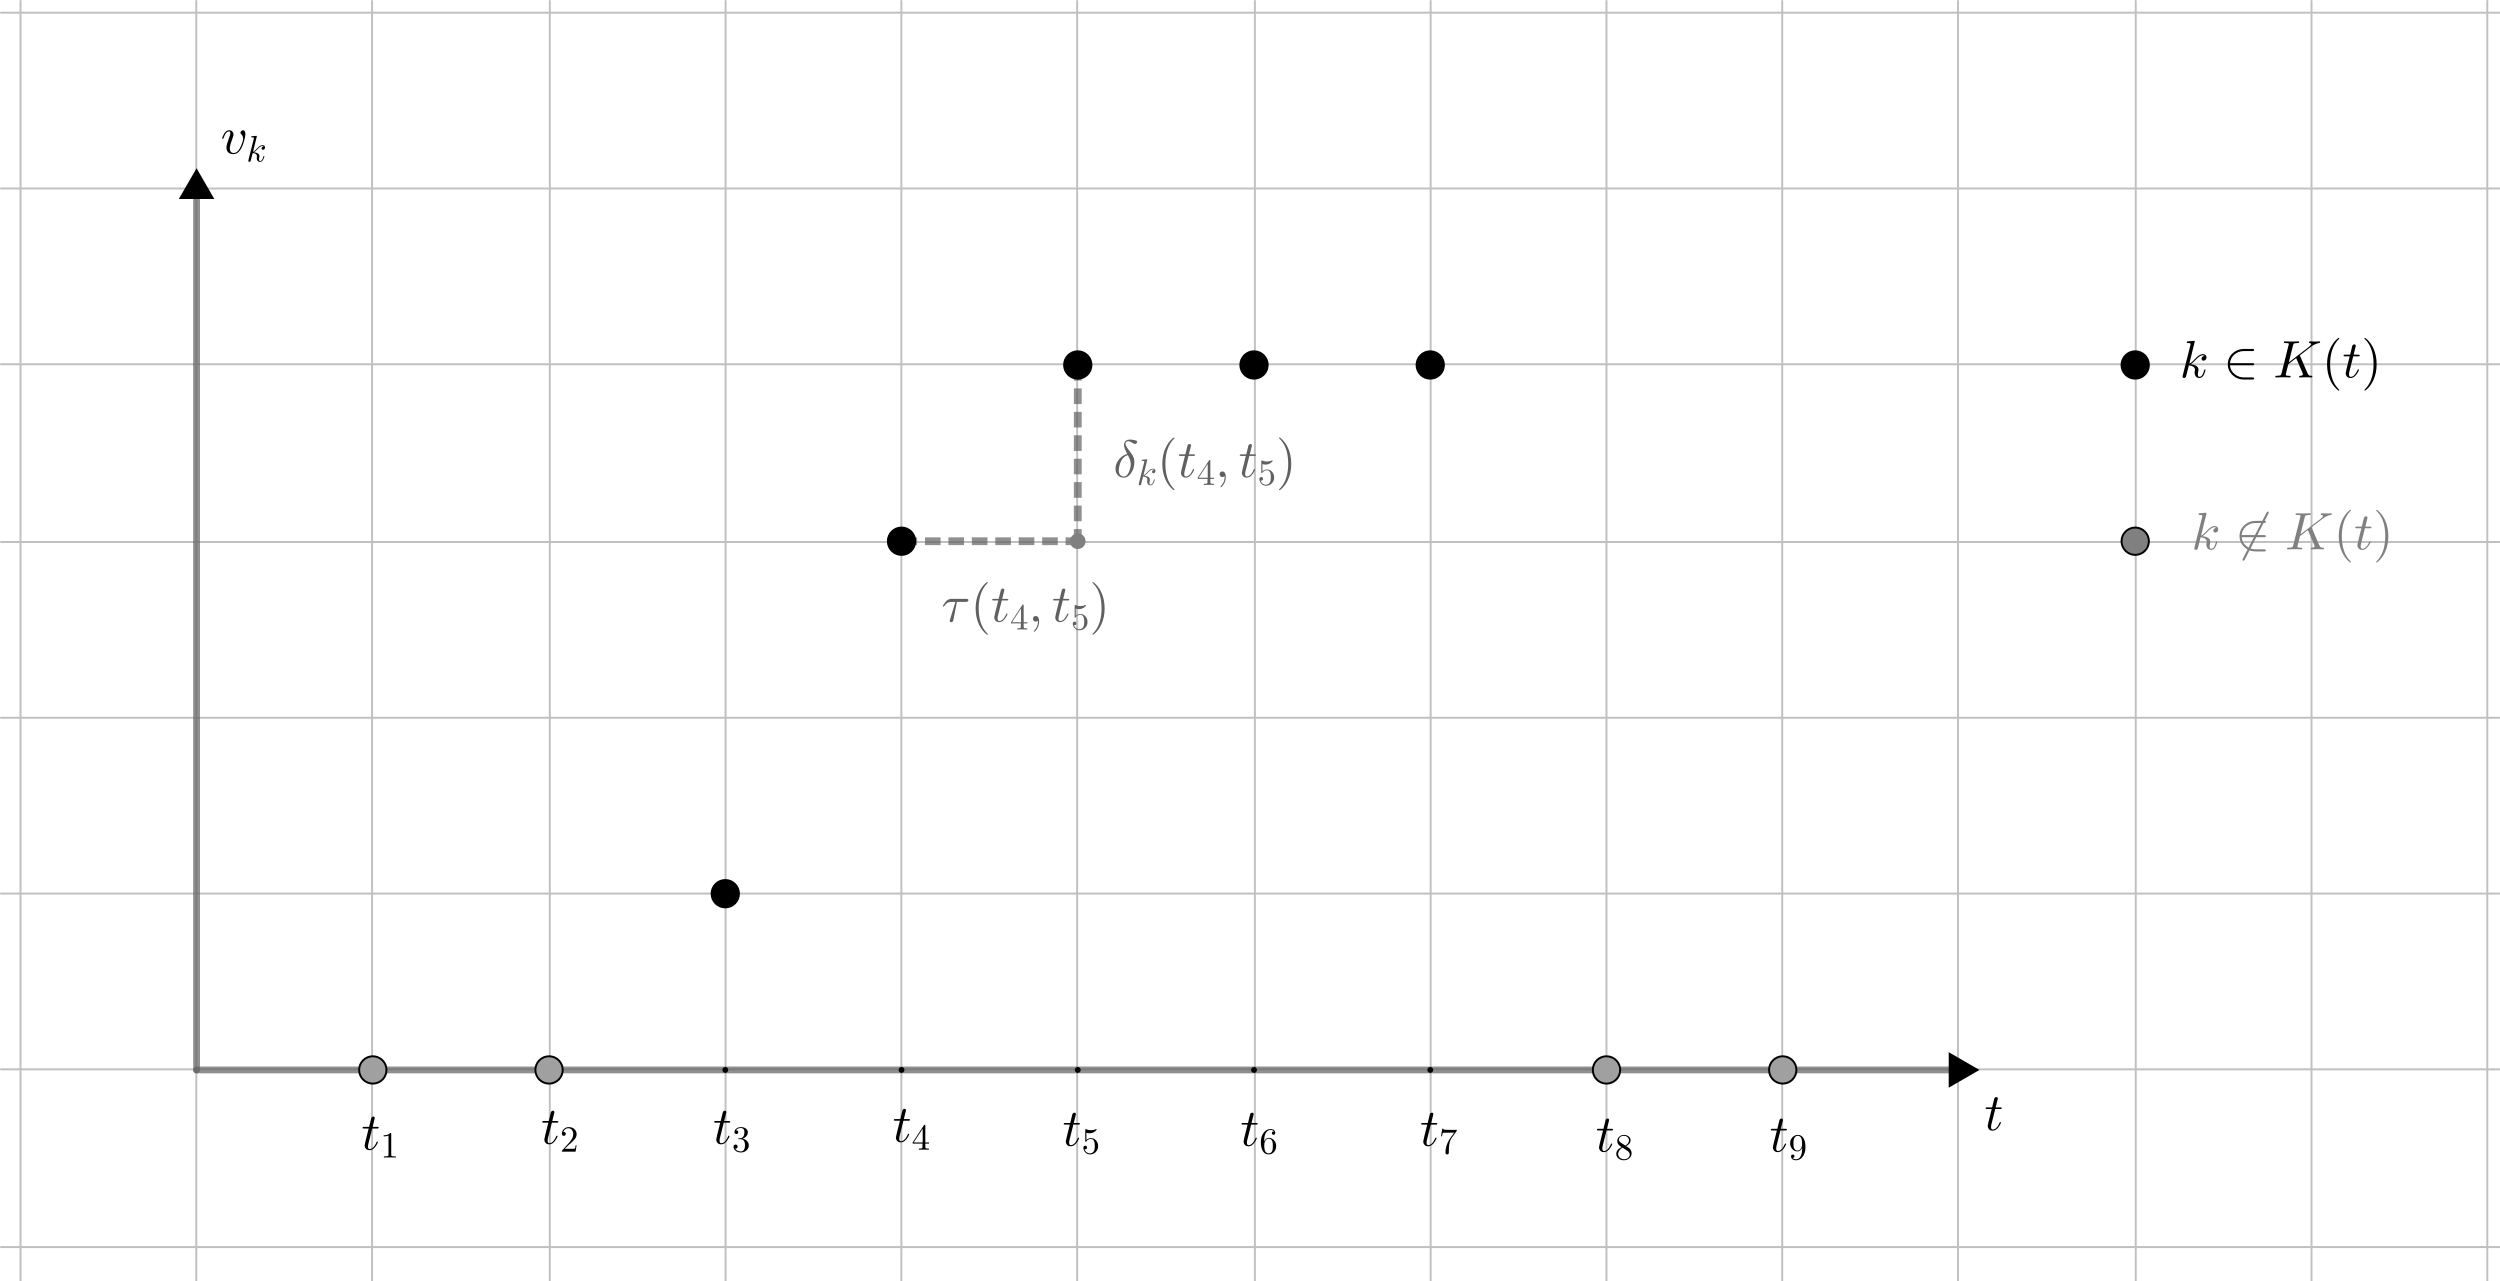 <svg version="1.1" xmlns="http://www.w3.org/2000/svg" xmlns:xlink="http://www.w3.org/1999/xlink" width="1280" height="656"><rect width="100%" height="100%" fill="#333333" stroke="none"/><defs><clipPath id="JluqeTEkMnaO"><path fill="none" stroke="none" d=" M 0 0 L 1280 0 L 1280 656 L 0 656 L 0 0 Z"/></clipPath></defs><g transform="scale(1,1)" clip-path="url(#JluqeTEkMnaO)"><g><rect fill="rgb(255,255,255)" stroke="none" x="0" y="0" width="1280" height="656" fill-opacity="1"/><path fill="none" stroke="rgb(192,192,192)" paint-order="fill stroke markers" d=" M 10.5 0.5 L 10.5 656.5 M 10.5 0.5 L 10.5 656.5 M 100.5 0.5 L 100.5 656.5 M 190.5 0.5 L 190.5 656.5 M 281.5 0.5 L 281.5 656.5 M 371.5 0.5 L 371.5 656.5 M 461.5 0.5 L 461.5 656.5 M 551.5 0.5 L 551.5 656.5 M 642.5 0.5 L 642.5 656.5 M 732.5 0.5 L 732.5 656.5 M 822.5 0.5 L 822.5 656.5 M 912.5 0.5 L 912.5 656.5 M 1002.5 0.5 L 1002.5 656.5 M 1093.5 0.5 L 1093.5 656.5 M 1183.5 0.5 L 1183.5 656.5 M 1273.5 0.5 L 1273.5 656.5" stroke-opacity="1" stroke-linecap="round" stroke-linejoin="round" stroke-miterlimit="10"/><path fill="none" stroke="rgb(192,192,192)" paint-order="fill stroke markers" d="" stroke-opacity="0.235" stroke-linecap="round" stroke-linejoin="round" stroke-miterlimit="10"/><path fill="none" stroke="rgb(192,192,192)" paint-order="fill stroke markers" d=" M 0.5 6.5 L 1280.5 6.5 M 0.5 6.5 L 1280.5 6.5 M 0.5 96.5 L 1280.5 96.5 M 0.5 186.5 L 1280.5 186.5 M 0.5 277.5 L 1280.5 277.5 M 0.5 367.5 L 1280.5 367.5 M 0.5 457.5 L 1280.5 457.5 M 0.5 547.5 L 1280.5 547.5 M 0.5 638.5 L 1280.5 638.5" stroke-opacity="1" stroke-linecap="round" stroke-linejoin="round" stroke-miterlimit="10"/><path fill="none" stroke="rgb(192,192,192)" paint-order="fill stroke markers" d="" stroke-opacity="0.235" stroke-linecap="round" stroke-linejoin="round" stroke-miterlimit="10"/><path fill="none" stroke="rgb(96,96,96)" paint-order="fill stroke markers" d=" M 100.643 547.81 L 1002.993 547.81" stroke-opacity="0.698" stroke-linecap="round" stroke-linejoin="round" stroke-miterlimit="10" stroke-width="3.5"/><path fill="none" stroke="rgb(96,96,96)" paint-order="fill stroke markers" d=" M 100.643 547.81 L 100.643 96.634" stroke-opacity="0.698" stroke-linecap="round" stroke-linejoin="round" stroke-miterlimit="10" stroke-width="3.5"/><path fill="none" stroke="rgb(96,96,96)" paint-order="fill stroke markers" d=" M 551.818 186.869 L 551.818 277.104" stroke-opacity="0.698" stroke-linejoin="round" stroke-miterlimit="10" stroke-width="4" stroke-dasharray="8,4"/><g transform="scale(27,27)"><g transform="translate(21.111,9.046)"><path fill="rgb(96,96,96)" stroke="none" paint-order="stroke fill markers" d=" M 0.264 -0.437 Q 0.213 -0.537 0.206 -0.581 Q 0.204 -0.595 0.204 -0.608 Q 0.204 -0.687 0.276 -0.706 Q 0.295 -0.711 0.318 -0.711 Q 0.348 -0.711 0.4 -0.7 Q 0.442 -0.691 0.448 -0.681 Q 0.452 -0.676 0.452 -0.667 Q 0.452 -0.644 0.43 -0.632 Q 0.422 -0.627 0.412 -0.627 Q 0.399 -0.627 0.357 -0.652 Q 0.316 -0.679 0.286 -0.679 Q 0.247 -0.679 0.234 -0.649 Q 0.231 -0.641 0.231 -0.633 Q 0.231 -0.588 0.326 -0.469 Q 0.374 -0.406 0.388 -0.364 Q 0.4 -0.326 0.4 -0.283 Q 0.4 -0.169 0.34 -0.078 Q 0.281 0.012 0.2 0.012 Q 0.113 0.012 0.069 -0.058 Q 0.042 -0.1 0.042 -0.156 Q 0.042 -0.257 0.117 -0.344 Q 0.18 -0.417 0.264 -0.437 M 0.276 -0.415 Q 0.172 -0.387 0.125 -0.245 Q 0.104 -0.18 0.104 -0.128 Q 0.104 -0.044 0.161 -0.018 Q 0.179 -0.01 0.2 -0.01 Q 0.268 -0.01 0.307 -0.119 Q 0.331 -0.186 0.331 -0.243 Q 0.331 -0.313 0.283 -0.403 Q 0.281 -0.406 0.276 -0.415 Z"/></g><g transform="translate(21.555,9.196) scale(0.7,0.7)"><path fill="rgb(96,96,96)" stroke="none" paint-order="stroke fill markers" d=" M 0.287 -0.683 L 0.183 -0.261 Q 0.226 -0.278 0.294 -0.354 Q 0.373 -0.442 0.44 -0.442 Q 0.488 -0.442 0.504 -0.402 Q 0.508 -0.391 0.508 -0.379 Q 0.508 -0.338 0.474 -0.322 Q 0.463 -0.318 0.453 -0.318 Q 0.422 -0.318 0.416 -0.345 Q 0.415 -0.349 0.415 -0.353 Q 0.415 -0.381 0.44 -0.397 L 0.441 -0.398 L 0.441 -0.398 Q 0.454 -0.406 0.472 -0.407 L 0.468 -0.411 Q 0.46 -0.417 0.447 -0.419 Q 0.445 -0.42 0.438 -0.42 Q 0.385 -0.42 0.309 -0.339 Q 0.305 -0.335 0.301 -0.33 L 0.295 -0.324 Q 0.243 -0.27 0.209 -0.25 Q 0.357 -0.231 0.357 -0.145 Q 0.357 -0.131 0.353 -0.114 Q 0.345 -0.082 0.345 -0.058 Q 0.345 -0.011 0.377 -0.011 Q 0.423 -0.011 0.451 -0.094 Q 0.458 -0.111 0.464 -0.135 Q 0.472 -0.152 0.478 -0.153 Q 0.49 -0.153 0.49 -0.143 Q 0.49 -0.127 0.471 -0.078 Q 0.463 -0.058 0.454 -0.042 Q 0.422 0.011 0.375 0.011 Q 0.32 0.011 0.295 -0.037 Q 0.283 -0.06 0.283 -0.088 Q 0.283 -0.099 0.287 -0.123 Q 0.29 -0.133 0.29 -0.144 Q 0.29 -0.207 0.2 -0.225 Q 0.187 -0.228 0.174 -0.229 Q 0.124 -0.021 0.118 -0.01 Q 0.108 0.009 0.084 0.011 Q 0.06 0.011 0.056 -0.01 Q 0.055 -0.014 0.055 -0.017 Q 0.055 -0.025 0.059 -0.039 L 0.204 -0.615 L 0.207 -0.635 Q 0.207 -0.646 0.193 -0.649 L 0.193 -0.649 Q 0.181 -0.652 0.157 -0.652 Q 0.135 -0.652 0.133 -0.664 Q 0.133 -0.681 0.152 -0.684 L 0.274 -0.694 Q 0.287 -0.694 0.287 -0.683 Z"/></g><g transform="translate(21.942,9.046)"><path fill="rgb(96,96,96)" stroke="none" paint-order="stroke fill markers" d=" M 0.331 0.24 L 0.331 0.24 Q 0.331 0.25 0.321 0.25 Q 0.309 0.25 0.268 0.209 Q 0.206 0.147 0.165 0.062 Q 0.099 -0.074 0.099 -0.25 Q 0.099 -0.419 0.162 -0.555 Q 0.214 -0.666 0.294 -0.733 Q 0.315 -0.75 0.321 -0.75 Q 0.331 -0.75 0.331 -0.74 Q 0.331 -0.735 0.318 -0.723 Q 0.157 -0.559 0.157 -0.25 Q 0.157 0.058 0.314 0.218 Q 0.331 0.235 0.331 0.24 Z"/></g><g transform="translate(22.331,9.046)"><path fill="rgb(96,96,96)" stroke="none" paint-order="stroke fill markers" d=" M 0.206 -0.4 L 0.132 -0.105 Q 0.126 -0.08 0.126 -0.057 Q 0.126 -0.011 0.157 -0.011 Q 0.223 -0.011 0.273 -0.108 L 0.287 -0.139 Q 0.293 -0.152 0.302 -0.153 Q 0.314 -0.153 0.314 -0.143 Q 0.314 -0.13 0.288 -0.086 Q 0.23 0.011 0.155 0.011 Q 0.097 0.011 0.073 -0.037 Q 0.063 -0.057 0.063 -0.081 Q 0.063 -0.1 0.124 -0.34 L 0.139 -0.4 L 0.051 -0.4 Q 0.026 -0.4 0.024 -0.408 L 0.023 -0.408 L 0.023 -0.412 Q 0.023 -0.429 0.039 -0.431 L 0.053 -0.431 L 0.147 -0.431 L 0.186 -0.59 Q 0.195 -0.625 0.226 -0.626 Q 0.252 -0.626 0.255 -0.599 Q 0.255 -0.593 0.214 -0.431 L 0.302 -0.431 Q 0.328 -0.431 0.33 -0.42 Q 0.33 -0.402 0.314 -0.4 L 0.313 -0.4 L 0.3 -0.4 L 0.206 -0.4 Z"/></g><g transform="translate(22.692,9.196) scale(0.7,0.7)"><path fill="rgb(96,96,96)" stroke="none" paint-order="stroke fill markers" d=" M 0.028 -0.165 L 0.028 -0.196 L 0.335 -0.665 Q 0.343 -0.677 0.355 -0.677 Q 0.369 -0.677 0.371 -0.666 L 0.371 -0.651 L 0.371 -0.196 L 0.471 -0.196 L 0.471 -0.165 L 0.371 -0.165 L 0.371 -0.078 Q 0.371 -0.047 0.383 -0.04 Q 0.397 -0.031 0.447 -0.031 L 0.468 -0.031 L 0.468 0 Q 0.427 -0.003 0.332 -0.003 Q 0.238 -0.003 0.197 0 L 0.197 -0.031 L 0.218 -0.031 Q 0.28 -0.031 0.29 -0.048 Q 0.294 -0.055 0.294 -0.078 L 0.294 -0.165 L 0.028 -0.165 M 0.3 -0.196 L 0.3 -0.569 L 0.056 -0.196 L 0.3 -0.196 Z"/></g><g transform="translate(23.042,9.046)"><path fill="rgb(96,96,96)" stroke="none" paint-order="stroke fill markers" d=" M 0.203 -0.001 L 0.203 -0.001 Q 0.203 0.096 0.14 0.169 Q 0.123 0.189 0.112 0.193 Q 0.102 0.193 0.102 0.182 Q 0.102 0.177 0.113 0.166 Q 0.173 0.106 0.18 0.019 Q 0.181 0.009 0.181 -0.001 Q 0.181 -0.016 0.179 -0.016 Q 0.178 -0.016 0.174 -0.013 Q 0.16 0 0.139 0 Q 0.102 0 0.09 -0.034 Q 0.086 -0.043 0.086 -0.053 Q 0.086 -0.089 0.117 -0.102 Q 0.127 -0.106 0.139 -0.106 Q 0.183 -0.106 0.198 -0.048 Q 0.203 -0.027 0.203 -0.001 Z"/></g><g transform="translate(23.486,9.046)"><path fill="rgb(96,96,96)" stroke="none" paint-order="stroke fill markers" d=" M 0.206 -0.4 L 0.132 -0.105 Q 0.126 -0.08 0.126 -0.057 Q 0.126 -0.011 0.157 -0.011 Q 0.223 -0.011 0.273 -0.108 L 0.287 -0.139 Q 0.293 -0.152 0.302 -0.153 Q 0.314 -0.153 0.314 -0.143 Q 0.314 -0.13 0.288 -0.086 Q 0.23 0.011 0.155 0.011 Q 0.097 0.011 0.073 -0.037 Q 0.063 -0.057 0.063 -0.081 Q 0.063 -0.1 0.124 -0.34 L 0.139 -0.4 L 0.051 -0.4 Q 0.026 -0.4 0.024 -0.408 L 0.023 -0.408 L 0.023 -0.412 Q 0.023 -0.429 0.039 -0.431 L 0.053 -0.431 L 0.147 -0.431 L 0.186 -0.59 Q 0.195 -0.625 0.226 -0.626 Q 0.252 -0.626 0.255 -0.599 Q 0.255 -0.593 0.214 -0.431 L 0.302 -0.431 Q 0.328 -0.431 0.33 -0.42 Q 0.33 -0.402 0.314 -0.4 L 0.313 -0.4 L 0.3 -0.4 L 0.206 -0.4 Z"/></g><g transform="translate(23.847,9.196) scale(0.7,0.7)"><path fill="rgb(96,96,96)" stroke="none" paint-order="stroke fill markers" d=" M 0.449 -0.201 L 0.449 -0.201 Q 0.449 -0.098 0.372 -0.031 Q 0.31 0.022 0.231 0.022 Q 0.139 0.022 0.085 -0.055 Q 0.05 -0.104 0.05 -0.161 Q 0.05 -0.207 0.091 -0.213 Q 0.095 -0.214 0.099 -0.214 Q 0.136 -0.214 0.147 -0.181 Q 0.149 -0.173 0.149 -0.165 Q 0.149 -0.133 0.121 -0.121 Q 0.111 -0.116 0.099 -0.116 Q 0.088 -0.116 0.082 -0.118 Q 0.1 -0.055 0.159 -0.024 Q 0.192 -0.006 0.229 -0.006 Q 0.296 -0.006 0.336 -0.071 Q 0.36 -0.113 0.36 -0.208 Q 0.36 -0.292 0.342 -0.334 Q 0.314 -0.398 0.257 -0.398 Q 0.176 -0.398 0.128 -0.328 Q 0.122 -0.319 0.115 -0.319 Q 0.102 -0.319 0.101 -0.333 L 0.101 -0.345 L 0.101 -0.641 Q 0.101 -0.664 0.111 -0.665 Q 0.115 -0.665 0.123 -0.662 Q 0.186 -0.634 0.256 -0.634 Q 0.328 -0.634 0.392 -0.663 Q 0.397 -0.666 0.4 -0.666 Q 0.41 -0.666 0.41 -0.655 Q 0.41 -0.642 0.378 -0.613 Q 0.31 -0.551 0.217 -0.551 Q 0.175 -0.551 0.132 -0.564 L 0.132 -0.369 Q 0.184 -0.42 0.259 -0.42 Q 0.347 -0.42 0.404 -0.343 Q 0.449 -0.282 0.449 -0.201 Z"/></g><g transform="translate(24.197,9.046)"><path fill="rgb(96,96,96)" stroke="none" paint-order="stroke fill markers" d=" M 0.289 -0.25 L 0.289 -0.25 Q 0.289 -0.081 0.226 0.055 Q 0.174 0.166 0.094 0.233 Q 0.073 0.25 0.067 0.25 Q 0.057 0.25 0.057 0.24 Q 0.057 0.235 0.07 0.223 Q 0.231 0.059 0.231 -0.25 Q 0.231 -0.555 0.081 -0.712 L 0.076 -0.717 Q 0.057 -0.735 0.057 -0.74 Q 0.057 -0.75 0.067 -0.75 Q 0.079 -0.75 0.12 -0.709 Q 0.182 -0.647 0.223 -0.562 Q 0.289 -0.426 0.289 -0.25 Z"/></g></g><path fill="none" stroke="rgb(96,96,96)" paint-order="fill stroke markers" d=" M 461.583 277.104 L 551.818 277.104" stroke-opacity="0.698" stroke-linejoin="round" stroke-miterlimit="10" stroke-width="4" stroke-dasharray="8,4"/><g transform="scale(27,27)"><g transform="translate(17.852,11.787)"><path fill="rgb(96,96,96)" stroke="none" paint-order="stroke fill markers" d=" M 0.294 -0.373 L 0.227 -0.031 Q 0.219 0.007 0.195 0.011 Q 0.19 0.012 0.186 0.012 Q 0.16 0.012 0.157 -0.015 Q 0.157 -0.022 0.167 -0.052 L 0.265 -0.373 L 0.182 -0.373 Q 0.104 -0.373 0.055 -0.296 Q 0.046 -0.284 0.039 -0.284 Q 0.027 -0.284 0.027 -0.294 Q 0.027 -0.305 0.063 -0.354 Q 0.076 -0.371 0.088 -0.384 Q 0.132 -0.431 0.191 -0.431 L 0.471 -0.431 Q 0.505 -0.431 0.51 -0.416 L 0.51 -0.415 Q 0.511 -0.412 0.511 -0.407 Q 0.511 -0.373 0.462 -0.373 L 0.294 -0.373 Z"/></g><g transform="translate(18.402,11.787)"><path fill="rgb(96,96,96)" stroke="none" paint-order="stroke fill markers" d=" M 0.331 0.24 L 0.331 0.24 Q 0.331 0.25 0.321 0.25 Q 0.309 0.25 0.268 0.209 Q 0.206 0.147 0.165 0.062 Q 0.099 -0.074 0.099 -0.25 Q 0.099 -0.419 0.162 -0.555 Q 0.214 -0.666 0.294 -0.733 Q 0.315 -0.75 0.321 -0.75 Q 0.331 -0.75 0.331 -0.74 Q 0.331 -0.735 0.318 -0.723 Q 0.157 -0.559 0.157 -0.25 Q 0.157 0.058 0.314 0.218 Q 0.331 0.235 0.331 0.24 Z"/></g><g transform="translate(18.791,11.787)"><path fill="rgb(96,96,96)" stroke="none" paint-order="stroke fill markers" d=" M 0.206 -0.4 L 0.132 -0.105 Q 0.126 -0.08 0.126 -0.057 Q 0.126 -0.011 0.157 -0.011 Q 0.223 -0.011 0.273 -0.108 L 0.287 -0.139 Q 0.293 -0.152 0.302 -0.153 Q 0.314 -0.153 0.314 -0.143 Q 0.314 -0.13 0.288 -0.086 Q 0.23 0.011 0.155 0.011 Q 0.097 0.011 0.073 -0.037 Q 0.063 -0.057 0.063 -0.081 Q 0.063 -0.1 0.124 -0.34 L 0.139 -0.4 L 0.051 -0.4 Q 0.026 -0.4 0.024 -0.408 L 0.023 -0.408 L 0.023 -0.412 Q 0.023 -0.429 0.039 -0.431 L 0.053 -0.431 L 0.147 -0.431 L 0.186 -0.59 Q 0.195 -0.625 0.226 -0.626 Q 0.252 -0.626 0.255 -0.599 Q 0.255 -0.593 0.214 -0.431 L 0.302 -0.431 Q 0.328 -0.431 0.33 -0.42 Q 0.33 -0.402 0.314 -0.4 L 0.313 -0.4 L 0.3 -0.4 L 0.206 -0.4 Z"/></g><g transform="translate(19.152,11.937) scale(0.7,0.7)"><path fill="rgb(96,96,96)" stroke="none" paint-order="stroke fill markers" d=" M 0.028 -0.165 L 0.028 -0.196 L 0.335 -0.665 Q 0.343 -0.677 0.355 -0.677 Q 0.369 -0.677 0.371 -0.666 L 0.371 -0.651 L 0.371 -0.196 L 0.471 -0.196 L 0.471 -0.165 L 0.371 -0.165 L 0.371 -0.078 Q 0.371 -0.047 0.383 -0.04 Q 0.397 -0.031 0.447 -0.031 L 0.468 -0.031 L 0.468 0 Q 0.427 -0.003 0.332 -0.003 Q 0.238 -0.003 0.197 0 L 0.197 -0.031 L 0.218 -0.031 Q 0.28 -0.031 0.29 -0.048 Q 0.294 -0.055 0.294 -0.078 L 0.294 -0.165 L 0.028 -0.165 M 0.3 -0.196 L 0.3 -0.569 L 0.056 -0.196 L 0.3 -0.196 Z"/></g><g transform="translate(19.502,11.787)"><path fill="rgb(96,96,96)" stroke="none" paint-order="stroke fill markers" d=" M 0.203 -0.001 L 0.203 -0.001 Q 0.203 0.096 0.14 0.169 Q 0.123 0.189 0.112 0.193 Q 0.102 0.193 0.102 0.182 Q 0.102 0.177 0.113 0.166 Q 0.173 0.106 0.18 0.019 Q 0.181 0.009 0.181 -0.001 Q 0.181 -0.016 0.179 -0.016 Q 0.178 -0.016 0.174 -0.013 Q 0.16 0 0.139 0 Q 0.102 0 0.09 -0.034 Q 0.086 -0.043 0.086 -0.053 Q 0.086 -0.089 0.117 -0.102 Q 0.127 -0.106 0.139 -0.106 Q 0.183 -0.106 0.198 -0.048 Q 0.203 -0.027 0.203 -0.001 Z"/></g><g transform="translate(19.947,11.787)"><path fill="rgb(96,96,96)" stroke="none" paint-order="stroke fill markers" d=" M 0.206 -0.4 L 0.132 -0.105 Q 0.126 -0.08 0.126 -0.057 Q 0.126 -0.011 0.157 -0.011 Q 0.223 -0.011 0.273 -0.108 L 0.287 -0.139 Q 0.293 -0.152 0.302 -0.153 Q 0.314 -0.153 0.314 -0.143 Q 0.314 -0.13 0.288 -0.086 Q 0.23 0.011 0.155 0.011 Q 0.097 0.011 0.073 -0.037 Q 0.063 -0.057 0.063 -0.081 Q 0.063 -0.1 0.124 -0.34 L 0.139 -0.4 L 0.051 -0.4 Q 0.026 -0.4 0.024 -0.408 L 0.023 -0.408 L 0.023 -0.412 Q 0.023 -0.429 0.039 -0.431 L 0.053 -0.431 L 0.147 -0.431 L 0.186 -0.59 Q 0.195 -0.625 0.226 -0.626 Q 0.252 -0.626 0.255 -0.599 Q 0.255 -0.593 0.214 -0.431 L 0.302 -0.431 Q 0.328 -0.431 0.33 -0.42 Q 0.33 -0.402 0.314 -0.4 L 0.313 -0.4 L 0.3 -0.4 L 0.206 -0.4 Z"/></g><g transform="translate(20.308,11.937) scale(0.7,0.7)"><path fill="rgb(96,96,96)" stroke="none" paint-order="stroke fill markers" d=" M 0.449 -0.201 L 0.449 -0.201 Q 0.449 -0.098 0.372 -0.031 Q 0.31 0.022 0.231 0.022 Q 0.139 0.022 0.085 -0.055 Q 0.05 -0.104 0.05 -0.161 Q 0.05 -0.207 0.091 -0.213 Q 0.095 -0.214 0.099 -0.214 Q 0.136 -0.214 0.147 -0.181 Q 0.149 -0.173 0.149 -0.165 Q 0.149 -0.133 0.121 -0.121 Q 0.111 -0.116 0.099 -0.116 Q 0.088 -0.116 0.082 -0.118 Q 0.1 -0.055 0.159 -0.024 Q 0.192 -0.006 0.229 -0.006 Q 0.296 -0.006 0.336 -0.071 Q 0.36 -0.113 0.36 -0.208 Q 0.36 -0.292 0.342 -0.334 Q 0.314 -0.398 0.257 -0.398 Q 0.176 -0.398 0.128 -0.328 Q 0.122 -0.319 0.115 -0.319 Q 0.102 -0.319 0.101 -0.333 L 0.101 -0.345 L 0.101 -0.641 Q 0.101 -0.664 0.111 -0.665 Q 0.115 -0.665 0.123 -0.662 Q 0.186 -0.634 0.256 -0.634 Q 0.328 -0.634 0.392 -0.663 Q 0.397 -0.666 0.4 -0.666 Q 0.41 -0.666 0.41 -0.655 Q 0.41 -0.642 0.378 -0.613 Q 0.31 -0.551 0.217 -0.551 Q 0.175 -0.551 0.132 -0.564 L 0.132 -0.369 Q 0.184 -0.42 0.259 -0.42 Q 0.347 -0.42 0.404 -0.343 Q 0.449 -0.282 0.449 -0.201 Z"/></g><g transform="translate(20.658,11.787)"><path fill="rgb(96,96,96)" stroke="none" paint-order="stroke fill markers" d=" M 0.289 -0.25 L 0.289 -0.25 Q 0.289 -0.081 0.226 0.055 Q 0.174 0.166 0.094 0.233 Q 0.073 0.25 0.067 0.25 Q 0.057 0.25 0.057 0.24 Q 0.057 0.235 0.07 0.223 Q 0.231 0.059 0.231 -0.25 Q 0.231 -0.555 0.081 -0.712 L 0.076 -0.717 Q 0.057 -0.735 0.057 -0.74 Q 0.057 -0.75 0.067 -0.75 Q 0.079 -0.75 0.12 -0.709 Q 0.182 -0.647 0.223 -0.562 Q 0.289 -0.426 0.289 -0.25 Z"/></g></g><path fill="none" stroke="rgb(0,0,0)" paint-order="fill stroke markers" d=" M 1009.993 547.81 L 999.493 553.872 L 999.493 541.747 L 1009.993 547.81 Z" stroke-opacity="1" stroke-linecap="square" stroke-miterlimit="10" stroke-width="3.5"/><path fill="rgb(0,0,0)" stroke="none" paint-order="stroke fill markers" fill-rule="evenodd" d=" M 1009.993 547.81 L 999.493 553.872 L 999.493 541.747 L 1009.993 547.81 Z" fill-opacity="1"/><g transform="scale(27,27)"><g transform="translate(37.63,21.43)"><path fill="rgb(0,0,0)" stroke="none" paint-order="stroke fill markers" d=" M 0.206 -0.4 L 0.132 -0.105 Q 0.126 -0.08 0.126 -0.057 Q 0.126 -0.011 0.157 -0.011 Q 0.223 -0.011 0.273 -0.108 L 0.287 -0.139 Q 0.293 -0.152 0.302 -0.153 Q 0.314 -0.153 0.314 -0.143 Q 0.314 -0.13 0.288 -0.086 Q 0.23 0.011 0.155 0.011 Q 0.097 0.011 0.073 -0.037 Q 0.063 -0.057 0.063 -0.081 Q 0.063 -0.1 0.124 -0.34 L 0.139 -0.4 L 0.051 -0.4 Q 0.026 -0.4 0.024 -0.408 L 0.023 -0.408 L 0.023 -0.412 Q 0.023 -0.429 0.039 -0.431 L 0.053 -0.431 L 0.147 -0.431 L 0.186 -0.59 Q 0.195 -0.625 0.226 -0.626 Q 0.252 -0.626 0.255 -0.599 Q 0.255 -0.593 0.214 -0.431 L 0.302 -0.431 Q 0.328 -0.431 0.33 -0.42 Q 0.33 -0.402 0.314 -0.4 L 0.313 -0.4 L 0.3 -0.4 L 0.206 -0.4 Z"/></g></g><path fill="none" stroke="rgb(0,0,0)" paint-order="fill stroke markers" d=" M 100.643 89.634 L 106.705 100.134 L 94.581 100.134 L 100.643 89.634 Z" stroke-opacity="1" stroke-linecap="square" stroke-miterlimit="10" stroke-width="3.5"/><path fill="rgb(0,0,0)" stroke="none" paint-order="stroke fill markers" fill-rule="evenodd" d=" M 100.643 89.634 L 106.705 100.134 L 94.581 100.134 L 100.643 89.634 Z" fill-opacity="1"/><g transform="scale(27,27)"><g transform="translate(4.185,2.912)"><path fill="rgb(0,0,0)" stroke="none" paint-order="stroke fill markers" d=" M 0.468 -0.372 Q 0.468 -0.317 0.438 -0.218 Q 0.38 -0.024 0.277 0.006 Q 0.261 0.011 0.243 0.011 Q 0.152 0.011 0.122 -0.052 Q 0.109 -0.078 0.109 -0.113 Q 0.109 -0.165 0.155 -0.289 L 0.166 -0.318 Q 0.183 -0.362 0.183 -0.388 Q 0.183 -0.42 0.158 -0.42 Q 0.104 -0.42 0.069 -0.331 Q 0.062 -0.315 0.057 -0.296 Q 0.046 -0.279 0.041 -0.278 Q 0.029 -0.278 0.029 -0.288 Q 0.029 -0.306 0.051 -0.351 Q 0.094 -0.442 0.161 -0.442 Q 0.214 -0.442 0.235 -0.397 Q 0.243 -0.38 0.243 -0.36 Q 0.243 -0.339 0.231 -0.31 Q 0.177 -0.166 0.173 -0.111 L 0.173 -0.098 Q 0.173 -0.018 0.237 -0.011 L 0.247 -0.011 Q 0.328 -0.011 0.387 -0.147 Q 0.422 -0.227 0.425 -0.282 Q 0.425 -0.332 0.391 -0.364 Q 0.375 -0.38 0.375 -0.394 Q 0.375 -0.419 0.401 -0.435 Q 0.412 -0.442 0.424 -0.442 Q 0.453 -0.442 0.464 -0.405 Q 0.468 -0.391 0.468 -0.372 Z"/></g><g transform="translate(4.67,3.062) scale(0.7,0.7)"><path fill="rgb(0,0,0)" stroke="none" paint-order="stroke fill markers" d=" M 0.287 -0.683 L 0.183 -0.261 Q 0.226 -0.278 0.294 -0.354 Q 0.373 -0.442 0.44 -0.442 Q 0.488 -0.442 0.504 -0.402 Q 0.508 -0.391 0.508 -0.379 Q 0.508 -0.338 0.474 -0.322 Q 0.463 -0.318 0.453 -0.318 Q 0.422 -0.318 0.416 -0.345 Q 0.415 -0.349 0.415 -0.353 Q 0.415 -0.381 0.44 -0.397 L 0.441 -0.398 L 0.441 -0.398 Q 0.454 -0.406 0.472 -0.407 L 0.468 -0.411 Q 0.46 -0.417 0.447 -0.419 Q 0.445 -0.42 0.438 -0.42 Q 0.385 -0.42 0.309 -0.339 Q 0.305 -0.335 0.301 -0.33 L 0.295 -0.324 Q 0.243 -0.27 0.209 -0.25 Q 0.357 -0.231 0.357 -0.145 Q 0.357 -0.131 0.353 -0.114 Q 0.345 -0.082 0.345 -0.058 Q 0.345 -0.011 0.377 -0.011 Q 0.423 -0.011 0.451 -0.094 Q 0.458 -0.111 0.464 -0.135 Q 0.472 -0.152 0.478 -0.153 Q 0.49 -0.153 0.49 -0.143 Q 0.49 -0.127 0.471 -0.078 Q 0.463 -0.058 0.454 -0.042 Q 0.422 0.011 0.375 0.011 Q 0.32 0.011 0.295 -0.037 Q 0.283 -0.06 0.283 -0.088 Q 0.283 -0.099 0.287 -0.123 Q 0.29 -0.133 0.29 -0.144 Q 0.29 -0.207 0.2 -0.225 Q 0.187 -0.228 0.174 -0.229 Q 0.124 -0.021 0.118 -0.01 Q 0.108 0.009 0.084 0.011 Q 0.06 0.011 0.056 -0.01 Q 0.055 -0.014 0.055 -0.017 Q 0.055 -0.025 0.059 -0.039 L 0.204 -0.615 L 0.207 -0.635 Q 0.207 -0.646 0.193 -0.649 L 0.193 -0.649 Q 0.181 -0.652 0.157 -0.652 Q 0.135 -0.652 0.133 -0.664 Q 0.133 -0.681 0.152 -0.684 L 0.274 -0.694 Q 0.287 -0.694 0.287 -0.683 Z"/></g></g><path fill="rgb(0,0,0)" stroke="none" paint-order="stroke fill markers" d=" M 191.878 547.81 C 191.878 548.362 191.43 548.81 190.878 548.81 C 190.326 548.81 189.878 548.362 189.878 547.81 C 189.878 547.257 190.326 546.81 190.878 546.81 C 191.43 546.81 191.878 547.257 191.878 547.81 Z" fill-opacity="1"/><path fill="none" stroke="rgb(0,0,0)" paint-order="fill stroke markers" d=" M 191.878 547.81 C 191.878 548.362 191.43 548.81 190.878 548.81 C 190.326 548.81 189.878 548.362 189.878 547.81 C 189.878 547.257 190.326 546.81 190.878 546.81 C 191.43 546.81 191.878 547.257 191.878 547.81 Z" stroke-opacity="1" stroke-linecap="round" stroke-linejoin="round" stroke-miterlimit="10"/><g transform="scale(27,27)"><g transform="translate(6.852,21.8)"><path fill="rgb(0,0,0)" stroke="none" paint-order="stroke fill markers" d=" M 0.206 -0.4 L 0.132 -0.105 Q 0.126 -0.08 0.126 -0.057 Q 0.126 -0.011 0.157 -0.011 Q 0.223 -0.011 0.273 -0.108 L 0.287 -0.139 Q 0.293 -0.152 0.302 -0.153 Q 0.314 -0.153 0.314 -0.143 Q 0.314 -0.13 0.288 -0.086 Q 0.23 0.011 0.155 0.011 Q 0.097 0.011 0.073 -0.037 Q 0.063 -0.057 0.063 -0.081 Q 0.063 -0.1 0.124 -0.34 L 0.139 -0.4 L 0.051 -0.4 Q 0.026 -0.4 0.024 -0.408 L 0.023 -0.408 L 0.023 -0.412 Q 0.023 -0.429 0.039 -0.431 L 0.053 -0.431 L 0.147 -0.431 L 0.186 -0.59 Q 0.195 -0.625 0.226 -0.626 Q 0.252 -0.626 0.255 -0.599 Q 0.255 -0.593 0.214 -0.431 L 0.302 -0.431 Q 0.328 -0.431 0.33 -0.42 Q 0.33 -0.402 0.314 -0.4 L 0.313 -0.4 L 0.3 -0.4 L 0.206 -0.4 Z"/></g><g transform="translate(7.213,21.95) scale(0.7,0.7)"><path fill="rgb(0,0,0)" stroke="none" paint-order="stroke fill markers" d=" M 0.294 -0.64 L 0.294 -0.079 Q 0.294 -0.049 0.306 -0.041 Q 0.323 -0.031 0.387 -0.031 L 0.419 -0.031 L 0.419 0 Q 0.384 -0.003 0.257 -0.003 Q 0.13 -0.003 0.095 0 L 0.095 -0.031 L 0.127 -0.031 Q 0.204 -0.031 0.215 -0.049 L 0.216 -0.05 Q 0.22 -0.058 0.22 -0.079 L 0.22 -0.597 Q 0.168 -0.571 0.089 -0.571 L 0.089 -0.602 Q 0.209 -0.602 0.271 -0.666 Q 0.29 -0.666 0.293 -0.659 L 0.293 -0.659 L 0.293 -0.658 Q 0.294 -0.655 0.294 -0.64 Z"/></g></g><path fill="rgb(0,0,0)" stroke="none" paint-order="stroke fill markers" d=" M 282.113 547.81 C 282.113 548.362 281.665 548.81 281.113 548.81 C 280.561 548.81 280.113 548.362 280.113 547.81 C 280.113 547.257 280.561 546.81 281.113 546.81 C 281.665 546.81 282.113 547.257 282.113 547.81 Z" fill-opacity="1"/><path fill="none" stroke="rgb(0,0,0)" paint-order="fill stroke markers" d=" M 282.113 547.81 C 282.113 548.362 281.665 548.81 281.113 548.81 C 280.561 548.81 280.113 548.362 280.113 547.81 C 280.113 547.257 280.561 546.81 281.113 546.81 C 281.665 546.81 282.113 547.257 282.113 547.81 Z" stroke-opacity="1" stroke-linecap="round" stroke-linejoin="round" stroke-miterlimit="10"/><g transform="scale(27,27)"><g transform="translate(10.259,21.689)"><path fill="rgb(0,0,0)" stroke="none" paint-order="stroke fill markers" d=" M 0.206 -0.4 L 0.132 -0.105 Q 0.126 -0.08 0.126 -0.057 Q 0.126 -0.011 0.157 -0.011 Q 0.223 -0.011 0.273 -0.108 L 0.287 -0.139 Q 0.293 -0.152 0.302 -0.153 Q 0.314 -0.153 0.314 -0.143 Q 0.314 -0.13 0.288 -0.086 Q 0.23 0.011 0.155 0.011 Q 0.097 0.011 0.073 -0.037 Q 0.063 -0.057 0.063 -0.081 Q 0.063 -0.1 0.124 -0.34 L 0.139 -0.4 L 0.051 -0.4 Q 0.026 -0.4 0.024 -0.408 L 0.023 -0.408 L 0.023 -0.412 Q 0.023 -0.429 0.039 -0.431 L 0.053 -0.431 L 0.147 -0.431 L 0.186 -0.59 Q 0.195 -0.625 0.226 -0.626 Q 0.252 -0.626 0.255 -0.599 Q 0.255 -0.593 0.214 -0.431 L 0.302 -0.431 Q 0.328 -0.431 0.33 -0.42 Q 0.33 -0.402 0.314 -0.4 L 0.313 -0.4 L 0.3 -0.4 L 0.206 -0.4 Z"/></g><g transform="translate(10.62,21.839) scale(0.7,0.7)"><path fill="rgb(0,0,0)" stroke="none" paint-order="stroke fill markers" d=" M 0.449 -0.174 L 0.449 -0.174 L 0.421 0 L 0.05 0 Q 0.05 -0.025 0.056 -0.032 L 0.061 -0.037 L 0.253 -0.251 Q 0.358 -0.369 0.358 -0.472 Q 0.358 -0.561 0.304 -0.607 L 0.303 -0.608 L 0.302 -0.608 Q 0.27 -0.635 0.224 -0.635 Q 0.152 -0.635 0.109 -0.573 Q 0.097 -0.555 0.089 -0.533 Q 0.092 -0.534 0.102 -0.534 Q 0.142 -0.534 0.153 -0.498 L 0.153 -0.497 Q 0.155 -0.49 0.155 -0.482 Q 0.155 -0.442 0.117 -0.431 Q 0.109 -0.429 0.103 -0.429 Q 0.066 -0.429 0.054 -0.46 Q 0.05 -0.471 0.05 -0.485 Q 0.05 -0.562 0.109 -0.617 Q 0.162 -0.666 0.237 -0.666 Q 0.347 -0.666 0.408 -0.592 Q 0.443 -0.549 0.448 -0.49 Q 0.449 -0.481 0.449 -0.472 Q 0.449 -0.399 0.394 -0.333 Q 0.365 -0.299 0.304 -0.243 L 0.243 -0.189 L 0.233 -0.18 L 0.127 -0.077 L 0.307 -0.077 Q 0.395 -0.077 0.402 -0.085 Q 0.412 -0.099 0.424 -0.174 L 0.449 -0.174 Z"/></g></g><path fill="rgb(0,0,0)" stroke="none" paint-order="stroke fill markers" d=" M 372.348 547.81 C 372.348 548.362 371.9 548.81 371.348 548.81 C 370.796 548.81 370.348 548.362 370.348 547.81 C 370.348 547.257 370.796 546.81 371.348 546.81 C 371.9 546.81 372.348 547.257 372.348 547.81 Z" fill-opacity="1"/><path fill="none" stroke="rgb(0,0,0)" paint-order="fill stroke markers" d=" M 372.348 547.81 C 372.348 548.362 371.9 548.81 371.348 548.81 C 370.796 548.81 370.348 548.362 370.348 547.81 C 370.348 547.257 370.796 546.81 371.348 546.81 C 371.9 546.81 372.348 547.257 372.348 547.81 Z" stroke-opacity="1" stroke-linecap="round" stroke-linejoin="round" stroke-miterlimit="10"/><g transform="scale(27,27)"><g transform="translate(13.519,21.689)"><path fill="rgb(0,0,0)" stroke="none" paint-order="stroke fill markers" d=" M 0.206 -0.4 L 0.132 -0.105 Q 0.126 -0.08 0.126 -0.057 Q 0.126 -0.011 0.157 -0.011 Q 0.223 -0.011 0.273 -0.108 L 0.287 -0.139 Q 0.293 -0.152 0.302 -0.153 Q 0.314 -0.153 0.314 -0.143 Q 0.314 -0.13 0.288 -0.086 Q 0.23 0.011 0.155 0.011 Q 0.097 0.011 0.073 -0.037 Q 0.063 -0.057 0.063 -0.081 Q 0.063 -0.1 0.124 -0.34 L 0.139 -0.4 L 0.051 -0.4 Q 0.026 -0.4 0.024 -0.408 L 0.023 -0.408 L 0.023 -0.412 Q 0.023 -0.429 0.039 -0.431 L 0.053 -0.431 L 0.147 -0.431 L 0.186 -0.59 Q 0.195 -0.625 0.226 -0.626 Q 0.252 -0.626 0.255 -0.599 Q 0.255 -0.593 0.214 -0.431 L 0.302 -0.431 Q 0.328 -0.431 0.33 -0.42 Q 0.33 -0.402 0.314 -0.4 L 0.313 -0.4 L 0.3 -0.4 L 0.206 -0.4 Z"/></g><g transform="translate(13.88,21.839) scale(0.7,0.7)"><path fill="rgb(0,0,0)" stroke="none" paint-order="stroke fill markers" d=" M 0.29 -0.352 L 0.29 -0.352 Q 0.39 -0.332 0.434 -0.254 Q 0.457 -0.215 0.457 -0.171 Q 0.457 -0.086 0.387 -0.028 Q 0.326 0.022 0.244 0.022 Q 0.145 0.022 0.085 -0.037 Q 0.042 -0.079 0.042 -0.135 Q 0.042 -0.182 0.084 -0.191 Q 0.091 -0.193 0.098 -0.193 Q 0.136 -0.193 0.149 -0.161 Q 0.153 -0.148 0.154 -0.137 Q 0.154 -0.097 0.118 -0.085 Q 0.104 -0.08 0.088 -0.082 Q 0.125 -0.02 0.216 -0.008 Q 0.229 -0.006 0.241 -0.006 Q 0.305 -0.006 0.335 -0.069 Q 0.354 -0.109 0.354 -0.171 Q 0.354 -0.304 0.274 -0.331 Q 0.256 -0.337 0.235 -0.337 L 0.191 -0.337 Q 0.169 -0.337 0.167 -0.348 Q 0.167 -0.358 0.182 -0.36 Q 0.197 -0.36 0.221 -0.363 Q 0.272 -0.365 0.301 -0.402 L 0.301 -0.403 L 0.302 -0.404 L 0.303 -0.405 L 0.304 -0.405 L 0.31 -0.415 Q 0.338 -0.462 0.338 -0.529 Q 0.338 -0.622 0.266 -0.638 Q 0.254 -0.641 0.242 -0.641 Q 0.172 -0.641 0.128 -0.601 Q 0.117 -0.591 0.109 -0.579 Q 0.171 -0.579 0.171 -0.529 Q 0.171 -0.493 0.14 -0.481 Q 0.131 -0.478 0.12 -0.478 Q 0.081 -0.478 0.071 -0.513 L 0.071 -0.513 L 0.071 -0.514 Q 0.069 -0.522 0.069 -0.53 Q 0.069 -0.597 0.135 -0.637 Q 0.183 -0.666 0.246 -0.666 Q 0.337 -0.666 0.393 -0.612 L 0.395 -0.61 Q 0.43 -0.574 0.43 -0.528 Q 0.43 -0.445 0.359 -0.389 Q 0.328 -0.365 0.29 -0.352 Z"/></g></g><path fill="rgb(0,0,0)" stroke="none" paint-order="stroke fill markers" d=" M 462.583 547.81 C 462.583 548.362 462.135 548.81 461.583 548.81 C 461.031 548.81 460.583 548.362 460.583 547.81 C 460.583 547.257 461.031 546.81 461.583 546.81 C 462.135 546.81 462.583 547.257 462.583 547.81 Z" fill-opacity="1"/><path fill="none" stroke="rgb(0,0,0)" paint-order="fill stroke markers" d=" M 462.583 547.81 C 462.583 548.362 462.135 548.81 461.583 548.81 C 461.031 548.81 460.583 548.362 460.583 547.81 C 460.583 547.257 461.031 546.81 461.583 546.81 C 462.135 546.81 462.583 547.257 462.583 547.81 Z" stroke-opacity="1" stroke-linecap="round" stroke-linejoin="round" stroke-miterlimit="10"/><g transform="scale(27,27)"><g transform="translate(16.926,21.652)"><path fill="rgb(0,0,0)" stroke="none" paint-order="stroke fill markers" d=" M 0.206 -0.4 L 0.132 -0.105 Q 0.126 -0.08 0.126 -0.057 Q 0.126 -0.011 0.157 -0.011 Q 0.223 -0.011 0.273 -0.108 L 0.287 -0.139 Q 0.293 -0.152 0.302 -0.153 Q 0.314 -0.153 0.314 -0.143 Q 0.314 -0.13 0.288 -0.086 Q 0.23 0.011 0.155 0.011 Q 0.097 0.011 0.073 -0.037 Q 0.063 -0.057 0.063 -0.081 Q 0.063 -0.1 0.124 -0.34 L 0.139 -0.4 L 0.051 -0.4 Q 0.026 -0.4 0.024 -0.408 L 0.023 -0.408 L 0.023 -0.412 Q 0.023 -0.429 0.039 -0.431 L 0.053 -0.431 L 0.147 -0.431 L 0.186 -0.59 Q 0.195 -0.625 0.226 -0.626 Q 0.252 -0.626 0.255 -0.599 Q 0.255 -0.593 0.214 -0.431 L 0.302 -0.431 Q 0.328 -0.431 0.33 -0.42 Q 0.33 -0.402 0.314 -0.4 L 0.313 -0.4 L 0.3 -0.4 L 0.206 -0.4 Z"/></g><g transform="translate(17.287,21.802) scale(0.7,0.7)"><path fill="rgb(0,0,0)" stroke="none" paint-order="stroke fill markers" d=" M 0.028 -0.165 L 0.028 -0.196 L 0.335 -0.665 Q 0.343 -0.677 0.355 -0.677 Q 0.369 -0.677 0.371 -0.666 L 0.371 -0.651 L 0.371 -0.196 L 0.471 -0.196 L 0.471 -0.165 L 0.371 -0.165 L 0.371 -0.078 Q 0.371 -0.047 0.383 -0.04 Q 0.397 -0.031 0.447 -0.031 L 0.468 -0.031 L 0.468 0 Q 0.427 -0.003 0.332 -0.003 Q 0.238 -0.003 0.197 0 L 0.197 -0.031 L 0.218 -0.031 Q 0.28 -0.031 0.29 -0.048 Q 0.294 -0.055 0.294 -0.078 L 0.294 -0.165 L 0.028 -0.165 M 0.3 -0.196 L 0.3 -0.569 L 0.056 -0.196 L 0.3 -0.196 Z"/></g></g><path fill="rgb(0,0,0)" stroke="none" paint-order="stroke fill markers" d=" M 552.818 547.81 C 552.818 548.362 552.37 548.81 551.818 548.81 C 551.266 548.81 550.818 548.362 550.818 547.81 C 550.818 547.257 551.266 546.81 551.818 546.81 C 552.37 546.81 552.818 547.257 552.818 547.81 Z" fill-opacity="1"/><path fill="none" stroke="rgb(0,0,0)" paint-order="fill stroke markers" d=" M 552.818 547.81 C 552.818 548.362 552.37 548.81 551.818 548.81 C 551.266 548.81 550.818 548.362 550.818 547.81 C 550.818 547.257 551.266 546.81 551.818 546.81 C 552.37 546.81 552.818 547.257 552.818 547.81 Z" stroke-opacity="1" stroke-linecap="round" stroke-linejoin="round" stroke-miterlimit="10"/><g transform="scale(27,27)"><g transform="translate(20.148,21.726)"><path fill="rgb(0,0,0)" stroke="none" paint-order="stroke fill markers" d=" M 0.206 -0.4 L 0.132 -0.105 Q 0.126 -0.08 0.126 -0.057 Q 0.126 -0.011 0.157 -0.011 Q 0.223 -0.011 0.273 -0.108 L 0.287 -0.139 Q 0.293 -0.152 0.302 -0.153 Q 0.314 -0.153 0.314 -0.143 Q 0.314 -0.13 0.288 -0.086 Q 0.23 0.011 0.155 0.011 Q 0.097 0.011 0.073 -0.037 Q 0.063 -0.057 0.063 -0.081 Q 0.063 -0.1 0.124 -0.34 L 0.139 -0.4 L 0.051 -0.4 Q 0.026 -0.4 0.024 -0.408 L 0.023 -0.408 L 0.023 -0.412 Q 0.023 -0.429 0.039 -0.431 L 0.053 -0.431 L 0.147 -0.431 L 0.186 -0.59 Q 0.195 -0.625 0.226 -0.626 Q 0.252 -0.626 0.255 -0.599 Q 0.255 -0.593 0.214 -0.431 L 0.302 -0.431 Q 0.328 -0.431 0.33 -0.42 Q 0.33 -0.402 0.314 -0.4 L 0.313 -0.4 L 0.3 -0.4 L 0.206 -0.4 Z"/></g><g transform="translate(20.509,21.876) scale(0.7,0.7)"><path fill="rgb(0,0,0)" stroke="none" paint-order="stroke fill markers" d=" M 0.449 -0.201 L 0.449 -0.201 Q 0.449 -0.098 0.372 -0.031 Q 0.31 0.022 0.231 0.022 Q 0.139 0.022 0.085 -0.055 Q 0.05 -0.104 0.05 -0.161 Q 0.05 -0.207 0.091 -0.213 Q 0.095 -0.214 0.099 -0.214 Q 0.136 -0.214 0.147 -0.181 Q 0.149 -0.173 0.149 -0.165 Q 0.149 -0.133 0.121 -0.121 Q 0.111 -0.116 0.099 -0.116 Q 0.088 -0.116 0.082 -0.118 Q 0.1 -0.055 0.159 -0.024 Q 0.192 -0.006 0.229 -0.006 Q 0.296 -0.006 0.336 -0.071 Q 0.36 -0.113 0.36 -0.208 Q 0.36 -0.292 0.342 -0.334 Q 0.314 -0.398 0.257 -0.398 Q 0.176 -0.398 0.128 -0.328 Q 0.122 -0.319 0.115 -0.319 Q 0.102 -0.319 0.101 -0.333 L 0.101 -0.345 L 0.101 -0.641 Q 0.101 -0.664 0.111 -0.665 Q 0.115 -0.665 0.123 -0.662 Q 0.186 -0.634 0.256 -0.634 Q 0.328 -0.634 0.392 -0.663 Q 0.397 -0.666 0.4 -0.666 Q 0.41 -0.666 0.41 -0.655 Q 0.41 -0.642 0.378 -0.613 Q 0.31 -0.551 0.217 -0.551 Q 0.175 -0.551 0.132 -0.564 L 0.132 -0.369 Q 0.184 -0.42 0.259 -0.42 Q 0.347 -0.42 0.404 -0.343 Q 0.449 -0.282 0.449 -0.201 Z"/></g></g><path fill="rgb(0,0,0)" stroke="none" paint-order="stroke fill markers" d=" M 643.053 547.81 C 643.053 548.362 642.605 548.81 642.053 548.81 C 641.501 548.81 641.053 548.362 641.053 547.81 C 641.053 547.257 641.501 546.81 642.053 546.81 C 642.605 546.81 643.053 547.257 643.053 547.81 Z" fill-opacity="1"/><path fill="none" stroke="rgb(0,0,0)" paint-order="fill stroke markers" d=" M 643.053 547.81 C 643.053 548.362 642.605 548.81 642.053 548.81 C 641.501 548.81 641.053 548.362 641.053 547.81 C 641.053 547.257 641.501 546.81 642.053 546.81 C 642.605 546.81 643.053 547.257 643.053 547.81 Z" stroke-opacity="1" stroke-linecap="round" stroke-linejoin="round" stroke-miterlimit="10"/><g transform="scale(27,27)"><g transform="translate(23.519,21.726)"><path fill="rgb(0,0,0)" stroke="none" paint-order="stroke fill markers" d=" M 0.206 -0.4 L 0.132 -0.105 Q 0.126 -0.08 0.126 -0.057 Q 0.126 -0.011 0.157 -0.011 Q 0.223 -0.011 0.273 -0.108 L 0.287 -0.139 Q 0.293 -0.152 0.302 -0.153 Q 0.314 -0.153 0.314 -0.143 Q 0.314 -0.13 0.288 -0.086 Q 0.23 0.011 0.155 0.011 Q 0.097 0.011 0.073 -0.037 Q 0.063 -0.057 0.063 -0.081 Q 0.063 -0.1 0.124 -0.34 L 0.139 -0.4 L 0.051 -0.4 Q 0.026 -0.4 0.024 -0.408 L 0.023 -0.408 L 0.023 -0.412 Q 0.023 -0.429 0.039 -0.431 L 0.053 -0.431 L 0.147 -0.431 L 0.186 -0.59 Q 0.195 -0.625 0.226 -0.626 Q 0.252 -0.626 0.255 -0.599 Q 0.255 -0.593 0.214 -0.431 L 0.302 -0.431 Q 0.328 -0.431 0.33 -0.42 Q 0.33 -0.402 0.314 -0.4 L 0.313 -0.4 L 0.3 -0.4 L 0.206 -0.4 Z"/></g><g transform="translate(23.88,21.876) scale(0.7,0.7)"><path fill="rgb(0,0,0)" stroke="none" paint-order="stroke fill markers" d=" M 0.132 -0.328 L 0.132 -0.328 Q 0.173 -0.427 0.257 -0.427 Q 0.349 -0.427 0.408 -0.351 Q 0.441 -0.31 0.452 -0.255 Q 0.457 -0.23 0.457 -0.204 Q 0.457 -0.093 0.38 -0.026 Q 0.324 0.022 0.251 0.022 Q 0.149 0.022 0.092 -0.075 Q 0.042 -0.162 0.042 -0.316 Q 0.042 -0.489 0.14 -0.591 Q 0.213 -0.666 0.305 -0.666 Q 0.392 -0.666 0.422 -0.605 Q 0.432 -0.584 0.432 -0.558 Q 0.432 -0.518 0.395 -0.511 Q 0.39 -0.51 0.386 -0.51 Q 0.354 -0.51 0.343 -0.538 Q 0.34 -0.546 0.34 -0.556 Q 0.34 -0.601 0.395 -0.601 Q 0.369 -0.641 0.307 -0.641 Q 0.237 -0.641 0.189 -0.578 Q 0.132 -0.503 0.132 -0.352 L 0.132 -0.328 M 0.251 -0.006 L 0.251 -0.006 Q 0.318 -0.006 0.35 -0.071 Q 0.367 -0.107 0.367 -0.205 Q 0.367 -0.305 0.349 -0.342 Q 0.318 -0.404 0.256 -0.404 Q 0.177 -0.404 0.147 -0.31 Q 0.134 -0.271 0.134 -0.226 Q 0.134 -0.128 0.152 -0.081 Q 0.171 -0.035 0.211 -0.015 Q 0.23 -0.006 0.251 -0.006 Z"/></g></g><path fill="rgb(0,0,0)" stroke="none" paint-order="stroke fill markers" d=" M 733.288 547.81 C 733.288 548.362 732.84 548.81 732.288 548.81 C 731.736 548.81 731.288 548.362 731.288 547.81 C 731.288 547.257 731.736 546.81 732.288 546.81 C 732.84 546.81 733.288 547.257 733.288 547.81 Z" fill-opacity="1"/><path fill="none" stroke="rgb(0,0,0)" paint-order="fill stroke markers" d=" M 733.288 547.81 C 733.288 548.362 732.84 548.81 732.288 548.81 C 731.736 548.81 731.288 548.362 731.288 547.81 C 731.288 547.257 731.736 546.81 732.288 546.81 C 732.84 546.81 733.288 547.257 733.288 547.81 Z" stroke-opacity="1" stroke-linecap="round" stroke-linejoin="round" stroke-miterlimit="10"/><g transform="scale(27,27)"><g transform="translate(26.926,21.726)"><path fill="rgb(0,0,0)" stroke="none" paint-order="stroke fill markers" d=" M 0.206 -0.4 L 0.132 -0.105 Q 0.126 -0.08 0.126 -0.057 Q 0.126 -0.011 0.157 -0.011 Q 0.223 -0.011 0.273 -0.108 L 0.287 -0.139 Q 0.293 -0.152 0.302 -0.153 Q 0.314 -0.153 0.314 -0.143 Q 0.314 -0.13 0.288 -0.086 Q 0.23 0.011 0.155 0.011 Q 0.097 0.011 0.073 -0.037 Q 0.063 -0.057 0.063 -0.081 Q 0.063 -0.1 0.124 -0.34 L 0.139 -0.4 L 0.051 -0.4 Q 0.026 -0.4 0.024 -0.408 L 0.023 -0.408 L 0.023 -0.412 Q 0.023 -0.429 0.039 -0.431 L 0.053 -0.431 L 0.147 -0.431 L 0.186 -0.59 Q 0.195 -0.625 0.226 -0.626 Q 0.252 -0.626 0.255 -0.599 Q 0.255 -0.593 0.214 -0.431 L 0.302 -0.431 Q 0.328 -0.431 0.33 -0.42 Q 0.33 -0.402 0.314 -0.4 L 0.313 -0.4 L 0.3 -0.4 L 0.206 -0.4 Z"/></g><g transform="translate(27.287,21.876) scale(0.7,0.7)"><path fill="rgb(0,0,0)" stroke="none" paint-order="stroke fill markers" d=" M 0.476 -0.609 L 0.341 -0.419 Q 0.298 -0.359 0.279 -0.248 Q 0.268 -0.174 0.268 -0.084 L 0.268 -0.033 Q 0.268 0.022 0.222 0.022 Q 0.176 0.022 0.176 -0.033 Q 0.176 -0.2 0.273 -0.368 L 0.299 -0.409 L 0.411 -0.567 L 0.204 -0.567 Q 0.113 -0.567 0.106 -0.561 Q 0.096 -0.552 0.081 -0.47 L 0.056 -0.47 L 0.089 -0.676 L 0.114 -0.676 Q 0.118 -0.659 0.132 -0.653 L 0.133 -0.653 L 0.133 -0.653 Q 0.159 -0.644 0.242 -0.644 L 0.485 -0.644 Q 0.485 -0.621 0.476 -0.609 Z"/></g></g><path fill="rgb(0,0,0)" stroke="none" paint-order="stroke fill markers" d=" M 823.523 547.81 C 823.523 548.362 823.075 548.81 822.523 548.81 C 821.971 548.81 821.523 548.362 821.523 547.81 C 821.523 547.257 821.971 546.81 822.523 546.81 C 823.075 546.81 823.523 547.257 823.523 547.81 Z" fill-opacity="1"/><path fill="none" stroke="rgb(0,0,0)" paint-order="fill stroke markers" d=" M 823.523 547.81 C 823.523 548.362 823.075 548.81 822.523 548.81 C 821.971 548.81 821.523 548.362 821.523 547.81 C 821.523 547.257 821.971 546.81 822.523 546.81 C 823.075 546.81 823.523 547.257 823.523 547.81 Z" stroke-opacity="1" stroke-linecap="round" stroke-linejoin="round" stroke-miterlimit="10"/><g transform="scale(27,27)"><g transform="translate(30.259,21.837)"><path fill="rgb(0,0,0)" stroke="none" paint-order="stroke fill markers" d=" M 0.206 -0.4 L 0.132 -0.105 Q 0.126 -0.08 0.126 -0.057 Q 0.126 -0.011 0.157 -0.011 Q 0.223 -0.011 0.273 -0.108 L 0.287 -0.139 Q 0.293 -0.152 0.302 -0.153 Q 0.314 -0.153 0.314 -0.143 Q 0.314 -0.13 0.288 -0.086 Q 0.23 0.011 0.155 0.011 Q 0.097 0.011 0.073 -0.037 Q 0.063 -0.057 0.063 -0.081 Q 0.063 -0.1 0.124 -0.34 L 0.139 -0.4 L 0.051 -0.4 Q 0.026 -0.4 0.024 -0.408 L 0.023 -0.408 L 0.023 -0.412 Q 0.023 -0.429 0.039 -0.431 L 0.053 -0.431 L 0.147 -0.431 L 0.186 -0.59 Q 0.195 -0.625 0.226 -0.626 Q 0.252 -0.626 0.255 -0.599 Q 0.255 -0.593 0.214 -0.431 L 0.302 -0.431 Q 0.328 -0.431 0.33 -0.42 Q 0.33 -0.402 0.314 -0.4 L 0.313 -0.4 L 0.3 -0.4 L 0.206 -0.4 Z"/></g><g transform="translate(30.62,21.987) scale(0.7,0.7)"><path fill="rgb(0,0,0)" stroke="none" paint-order="stroke fill markers" d=" M 0.163 -0.457 L 0.287 -0.377 Q 0.386 -0.435 0.386 -0.517 Q 0.386 -0.583 0.326 -0.62 Q 0.291 -0.641 0.249 -0.641 Q 0.177 -0.641 0.136 -0.596 L 0.136 -0.596 L 0.135 -0.595 Q 0.113 -0.569 0.113 -0.538 Q 0.113 -0.49 0.163 -0.457 M 0.309 -0.362 L 0.309 -0.362 Q 0.386 -0.314 0.403 -0.296 Q 0.406 -0.294 0.408 -0.291 Q 0.457 -0.237 0.457 -0.168 Q 0.457 -0.079 0.383 -0.023 Q 0.325 0.022 0.249 0.022 Q 0.154 0.022 0.092 -0.037 Q 0.042 -0.085 0.042 -0.151 Q 0.042 -0.263 0.186 -0.335 Q 0.124 -0.377 0.113 -0.389 Q 0.069 -0.438 0.069 -0.499 Q 0.069 -0.579 0.136 -0.629 Q 0.186 -0.666 0.25 -0.666 Q 0.337 -0.666 0.391 -0.611 Q 0.43 -0.571 0.43 -0.517 Q 0.43 -0.424 0.309 -0.362 M 0.209 -0.32 L 0.209 -0.32 Q 0.097 -0.25 0.092 -0.151 Q 0.092 -0.078 0.155 -0.035 Q 0.197 -0.006 0.25 -0.006 Q 0.328 -0.006 0.375 -0.055 Q 0.407 -0.089 0.407 -0.132 Q 0.407 -0.19 0.343 -0.235 Q 0.341 -0.236 0.332 -0.242 L 0.209 -0.32 Z"/></g></g><path fill="rgb(0,0,0)" stroke="none" paint-order="stroke fill markers" d=" M 913.758 547.81 C 913.758 548.362 913.311 548.81 912.758 548.81 C 912.206 548.81 911.758 548.362 911.758 547.81 C 911.758 547.257 912.206 546.81 912.758 546.81 C 913.311 546.81 913.758 547.257 913.758 547.81 Z" fill-opacity="1"/><path fill="none" stroke="rgb(0,0,0)" paint-order="fill stroke markers" d=" M 913.758 547.81 C 913.758 548.362 913.311 548.81 912.758 548.81 C 912.206 548.81 911.758 548.362 911.758 547.81 C 911.758 547.257 912.206 546.81 912.758 546.81 C 913.311 546.81 913.758 547.257 913.758 547.81 Z" stroke-opacity="1" stroke-linecap="round" stroke-linejoin="round" stroke-miterlimit="10"/><g transform="scale(27,27)"><g transform="translate(33.556,21.837)"><path fill="rgb(0,0,0)" stroke="none" paint-order="stroke fill markers" d=" M 0.206 -0.4 L 0.132 -0.105 Q 0.126 -0.08 0.126 -0.057 Q 0.126 -0.011 0.157 -0.011 Q 0.223 -0.011 0.273 -0.108 L 0.287 -0.139 Q 0.293 -0.152 0.302 -0.153 Q 0.314 -0.153 0.314 -0.143 Q 0.314 -0.13 0.288 -0.086 Q 0.23 0.011 0.155 0.011 Q 0.097 0.011 0.073 -0.037 Q 0.063 -0.057 0.063 -0.081 Q 0.063 -0.1 0.124 -0.34 L 0.139 -0.4 L 0.051 -0.4 Q 0.026 -0.4 0.024 -0.408 L 0.023 -0.408 L 0.023 -0.412 Q 0.023 -0.429 0.039 -0.431 L 0.053 -0.431 L 0.147 -0.431 L 0.186 -0.59 Q 0.195 -0.625 0.226 -0.626 Q 0.252 -0.626 0.255 -0.599 Q 0.255 -0.593 0.214 -0.431 L 0.302 -0.431 Q 0.328 -0.431 0.33 -0.42 Q 0.33 -0.402 0.314 -0.4 L 0.313 -0.4 L 0.3 -0.4 L 0.206 -0.4 Z"/></g><g transform="translate(33.917,21.987) scale(0.7,0.7)"><path fill="rgb(0,0,0)" stroke="none" paint-order="stroke fill markers" d=" M 0.367 -0.318 Q 0.327 -0.218 0.242 -0.218 Q 0.149 -0.218 0.09 -0.294 L 0.09 -0.295 Q 0.042 -0.357 0.042 -0.441 Q 0.042 -0.525 0.091 -0.586 L 0.106 -0.603 Q 0.166 -0.666 0.253 -0.666 Q 0.353 -0.666 0.408 -0.569 Q 0.457 -0.482 0.457 -0.329 Q 0.457 -0.158 0.365 -0.055 Q 0.296 0.022 0.206 0.022 Q 0.108 0.022 0.077 -0.039 Q 0.067 -0.06 0.067 -0.086 Q 0.067 -0.126 0.104 -0.133 Q 0.109 -0.134 0.113 -0.134 Q 0.145 -0.134 0.156 -0.106 Q 0.159 -0.098 0.159 -0.088 Q 0.159 -0.048 0.119 -0.043 Q 0.113 -0.042 0.107 -0.042 Q 0.136 -0.006 0.205 -0.006 Q 0.276 -0.006 0.321 -0.077 Q 0.367 -0.15 0.367 -0.286 L 0.367 -0.318 M 0.243 -0.241 Q 0.321 -0.241 0.352 -0.333 Q 0.365 -0.374 0.365 -0.421 Q 0.365 -0.519 0.349 -0.562 Q 0.323 -0.632 0.266 -0.64 Q 0.259 -0.641 0.253 -0.641 Q 0.187 -0.641 0.153 -0.578 Q 0.132 -0.541 0.132 -0.452 L 0.132 -0.44 Q 0.132 -0.341 0.15 -0.304 Q 0.181 -0.241 0.243 -0.241 Z"/></g></g><path fill="rgb(160,160,160)" stroke="none" paint-order="stroke fill markers" d=" M 197.878 547.81 C 197.878 551.676 194.744 554.81 190.878 554.81 C 187.012 554.81 183.878 551.676 183.878 547.81 C 183.878 543.944 187.012 540.81 190.878 540.81 C 194.744 540.81 197.878 543.944 197.878 547.81 Z" fill-opacity="1"/><path fill="none" stroke="rgb(0,0,0)" paint-order="fill stroke markers" d=" M 197.878 547.81 C 197.878 551.676 194.744 554.81 190.878 554.81 C 187.012 554.81 183.878 551.676 183.878 547.81 C 183.878 543.944 187.012 540.81 190.878 540.81 C 194.744 540.81 197.878 543.944 197.878 547.81 Z" stroke-opacity="1" stroke-linecap="round" stroke-linejoin="round" stroke-miterlimit="10"/><path fill="rgb(160,160,160)" stroke="none" paint-order="stroke fill markers" d=" M 288.113 547.81 C 288.113 551.676 284.979 554.81 281.113 554.81 C 277.247 554.81 274.113 551.676 274.113 547.81 C 274.113 543.944 277.247 540.81 281.113 540.81 C 284.979 540.81 288.113 543.944 288.113 547.81 Z" fill-opacity="1"/><path fill="none" stroke="rgb(0,0,0)" paint-order="fill stroke markers" d=" M 288.113 547.81 C 288.113 551.676 284.979 554.81 281.113 554.81 C 277.247 554.81 274.113 551.676 274.113 547.81 C 274.113 543.944 277.247 540.81 281.113 540.81 C 284.979 540.81 288.113 543.944 288.113 547.81 Z" stroke-opacity="1" stroke-linecap="round" stroke-linejoin="round" stroke-miterlimit="10"/><path fill="rgb(0,0,0)" stroke="none" paint-order="stroke fill markers" d=" M 378.348 457.574 C 378.348 461.44 375.214 464.574 371.348 464.574 C 367.482 464.574 364.348 461.44 364.348 457.574 C 364.348 453.708 367.482 450.574 371.348 450.574 C 375.214 450.574 378.348 453.708 378.348 457.574 Z" fill-opacity="1"/><path fill="none" stroke="rgb(0,0,0)" paint-order="fill stroke markers" d=" M 378.348 457.574 C 378.348 461.44 375.214 464.574 371.348 464.574 C 367.482 464.574 364.348 461.44 364.348 457.574 C 364.348 453.708 367.482 450.574 371.348 450.574 C 375.214 450.574 378.348 453.708 378.348 457.574 Z" stroke-opacity="1" stroke-linecap="round" stroke-linejoin="round" stroke-miterlimit="10"/><path fill="rgb(0,0,0)" stroke="none" paint-order="stroke fill markers" d=" M 468.583 277.104 C 468.583 280.97 465.449 284.104 461.583 284.104 C 457.717 284.104 454.583 280.97 454.583 277.104 C 454.583 273.238 457.717 270.104 461.583 270.104 C 465.449 270.104 468.583 273.238 468.583 277.104 Z" fill-opacity="1"/><path fill="none" stroke="rgb(0,0,0)" paint-order="fill stroke markers" d=" M 468.583 277.104 C 468.583 280.97 465.449 284.104 461.583 284.104 C 457.717 284.104 454.583 280.97 454.583 277.104 C 454.583 273.238 457.717 270.104 461.583 270.104 C 465.449 270.104 468.583 273.238 468.583 277.104 Z" stroke-opacity="1" stroke-linecap="round" stroke-linejoin="round" stroke-miterlimit="10"/><path fill="rgb(0,0,0)" stroke="none" paint-order="stroke fill markers" d=" M 558.818 186.869 C 558.818 190.735 555.684 193.869 551.818 193.869 C 547.952 193.869 544.818 190.735 544.818 186.869 C 544.818 183.003 547.952 179.869 551.818 179.869 C 555.684 179.869 558.818 183.003 558.818 186.869 Z" fill-opacity="1"/><path fill="none" stroke="rgb(0,0,0)" paint-order="fill stroke markers" d=" M 558.818 186.869 C 558.818 190.735 555.684 193.869 551.818 193.869 C 547.952 193.869 544.818 190.735 544.818 186.869 C 544.818 183.003 547.952 179.869 551.818 179.869 C 555.684 179.869 558.818 183.003 558.818 186.869 Z" stroke-opacity="1" stroke-linecap="round" stroke-linejoin="round" stroke-miterlimit="10"/><path fill="rgb(0,0,0)" stroke="none" paint-order="stroke fill markers" d=" M 649.053 186.869 C 649.053 190.735 645.919 193.869 642.053 193.869 C 638.187 193.869 635.053 190.735 635.053 186.869 C 635.053 183.003 638.187 179.869 642.053 179.869 C 645.919 179.869 649.053 183.003 649.053 186.869 Z" fill-opacity="1"/><path fill="none" stroke="rgb(0,0,0)" paint-order="fill stroke markers" d=" M 649.053 186.869 C 649.053 190.735 645.919 193.869 642.053 193.869 C 638.187 193.869 635.053 190.735 635.053 186.869 C 635.053 183.003 638.187 179.869 642.053 179.869 C 645.919 179.869 649.053 183.003 649.053 186.869 Z" stroke-opacity="1" stroke-linecap="round" stroke-linejoin="round" stroke-miterlimit="10"/><path fill="rgb(0,0,0)" stroke="none" paint-order="stroke fill markers" d=" M 739.288 186.869 C 739.288 190.735 736.154 193.869 732.288 193.869 C 728.422 193.869 725.288 190.735 725.288 186.869 C 725.288 183.003 728.422 179.869 732.288 179.869 C 736.154 179.869 739.288 183.003 739.288 186.869 Z" fill-opacity="1"/><path fill="none" stroke="rgb(0,0,0)" paint-order="fill stroke markers" d=" M 739.288 186.869 C 739.288 190.735 736.154 193.869 732.288 193.869 C 728.422 193.869 725.288 190.735 725.288 186.869 C 725.288 183.003 728.422 179.869 732.288 179.869 C 736.154 179.869 739.288 183.003 739.288 186.869 Z" stroke-opacity="1" stroke-linecap="round" stroke-linejoin="round" stroke-miterlimit="10"/><path fill="rgb(160,160,160)" stroke="none" paint-order="stroke fill markers" d=" M 829.523 547.81 C 829.523 551.676 826.389 554.81 822.523 554.81 C 818.657 554.81 815.523 551.676 815.523 547.81 C 815.523 543.944 818.657 540.81 822.523 540.81 C 826.389 540.81 829.523 543.944 829.523 547.81 Z" fill-opacity="1"/><path fill="none" stroke="rgb(0,0,0)" paint-order="fill stroke markers" d=" M 829.523 547.81 C 829.523 551.676 826.389 554.81 822.523 554.81 C 818.657 554.81 815.523 551.676 815.523 547.81 C 815.523 543.944 818.657 540.81 822.523 540.81 C 826.389 540.81 829.523 543.944 829.523 547.81 Z" stroke-opacity="1" stroke-linecap="round" stroke-linejoin="round" stroke-miterlimit="10"/><path fill="rgb(160,160,160)" stroke="none" paint-order="stroke fill markers" d=" M 919.758 547.81 C 919.758 551.676 916.624 554.81 912.758 554.81 C 908.892 554.81 905.758 551.676 905.758 547.81 C 905.758 543.944 908.892 540.81 912.758 540.81 C 916.624 540.81 919.758 543.944 919.758 547.81 Z" fill-opacity="1"/><path fill="none" stroke="rgb(0,0,0)" paint-order="fill stroke markers" d=" M 919.758 547.81 C 919.758 551.676 916.624 554.81 912.758 554.81 C 908.892 554.81 905.758 551.676 905.758 547.81 C 905.758 543.944 908.892 540.81 912.758 540.81 C 916.624 540.81 919.758 543.944 919.758 547.81 Z" stroke-opacity="1" stroke-linecap="round" stroke-linejoin="round" stroke-miterlimit="10"/><path fill="rgb(128,128,128)" stroke="none" paint-order="stroke fill markers" d=" M 555.818 277.104 C 555.818 279.314 554.027 281.104 551.818 281.104 C 549.609 281.104 547.818 279.314 547.818 277.104 C 547.818 274.895 549.609 273.104 551.818 273.104 C 554.027 273.104 555.818 274.895 555.818 277.104 Z" fill-opacity="1"/><path fill="rgb(0,0,0)" stroke="none" paint-order="stroke fill markers" d=" M 1100.228 186.869 C 1100.228 190.735 1097.094 193.869 1093.228 193.869 C 1089.362 193.869 1086.228 190.735 1086.228 186.869 C 1086.228 183.003 1089.362 179.869 1093.228 179.869 C 1097.094 179.869 1100.228 183.003 1100.228 186.869 Z" fill-opacity="1"/><path fill="none" stroke="rgb(0,0,0)" paint-order="fill stroke markers" d=" M 1100.228 186.869 C 1100.228 190.735 1097.094 193.869 1093.228 193.869 C 1089.362 193.869 1086.228 190.735 1086.228 186.869 C 1086.228 183.003 1089.362 179.869 1093.228 179.869 C 1097.094 179.869 1100.228 183.003 1100.228 186.869 Z" stroke-opacity="1" stroke-linecap="round" stroke-linejoin="round" stroke-miterlimit="10"/><g transform="scale(27,27)"><g transform="translate(41.333,7.157)"><path fill="rgb(0,0,0)" stroke="none" paint-order="stroke fill markers" d=" M 0.287 -0.683 L 0.183 -0.261 Q 0.226 -0.278 0.294 -0.354 Q 0.373 -0.442 0.44 -0.442 Q 0.488 -0.442 0.504 -0.402 Q 0.508 -0.391 0.508 -0.379 Q 0.508 -0.338 0.474 -0.322 Q 0.463 -0.318 0.453 -0.318 Q 0.422 -0.318 0.416 -0.345 Q 0.415 -0.349 0.415 -0.353 Q 0.415 -0.381 0.44 -0.397 L 0.441 -0.398 L 0.441 -0.398 Q 0.454 -0.406 0.472 -0.407 L 0.468 -0.411 Q 0.46 -0.417 0.447 -0.419 Q 0.445 -0.42 0.438 -0.42 Q 0.385 -0.42 0.309 -0.339 Q 0.305 -0.335 0.301 -0.33 L 0.295 -0.324 Q 0.243 -0.27 0.209 -0.25 Q 0.357 -0.231 0.357 -0.145 Q 0.357 -0.131 0.353 -0.114 Q 0.345 -0.082 0.345 -0.058 Q 0.345 -0.011 0.377 -0.011 Q 0.423 -0.011 0.451 -0.094 Q 0.458 -0.111 0.464 -0.135 Q 0.472 -0.152 0.478 -0.153 Q 0.49 -0.153 0.49 -0.143 Q 0.49 -0.127 0.471 -0.078 Q 0.463 -0.058 0.454 -0.042 Q 0.422 0.011 0.375 0.011 Q 0.32 0.011 0.295 -0.037 Q 0.283 -0.06 0.283 -0.088 Q 0.283 -0.099 0.287 -0.123 Q 0.29 -0.133 0.29 -0.144 Q 0.29 -0.207 0.2 -0.225 Q 0.187 -0.228 0.174 -0.229 Q 0.124 -0.021 0.118 -0.01 Q 0.108 0.009 0.084 0.011 Q 0.06 0.011 0.056 -0.01 Q 0.055 -0.014 0.055 -0.017 Q 0.055 -0.025 0.059 -0.039 L 0.204 -0.615 L 0.207 -0.635 Q 0.207 -0.646 0.193 -0.649 L 0.193 -0.649 Q 0.181 -0.652 0.157 -0.652 Q 0.135 -0.652 0.133 -0.664 Q 0.133 -0.681 0.152 -0.684 L 0.274 -0.694 Q 0.287 -0.694 0.287 -0.683 Z"/></g><g transform="translate(42.163,7.157)"><path fill="rgb(0,0,0)" stroke="none" paint-order="stroke fill markers" d=" M 0.55 -0.23 L 0.55 -0.23 L 0.124 -0.23 Q 0.134 -0.118 0.226 -0.052 Q 0.297 0 0.391 0 L 0.55 0 Q 0.582 0 0.583 0.02 Q 0.583 0.04 0.55 0.04 L 0.388 0.04 Q 0.262 0.04 0.173 -0.044 Q 0.083 -0.129 0.083 -0.25 Q 0.083 -0.377 0.179 -0.462 Q 0.268 -0.54 0.387 -0.54 L 0.55 -0.54 Q 0.582 -0.54 0.583 -0.52 Q 0.583 -0.5 0.55 -0.5 L 0.39 -0.5 Q 0.273 -0.5 0.195 -0.422 Q 0.132 -0.359 0.124 -0.27 L 0.55 -0.27 Q 0.582 -0.27 0.583 -0.25 Q 0.583 -0.23 0.55 -0.23 Z"/></g><g transform="translate(43.108,7.157)"><path fill="rgb(0,0,0)" stroke="none" paint-order="stroke fill markers" d=" M 0.509 -0.404 L 0.509 -0.404 L 0.651 -0.076 Q 0.666 -0.042 0.688 -0.035 L 0.689 -0.035 L 0.69 -0.035 L 0.69 -0.035 Q 0.701 -0.031 0.72 -0.031 Q 0.74 -0.031 0.74 -0.02 Q 0.74 0 0.722 0 L 0.625 -0.003 L 0.624 -0.003 L 0.505 0 L 0.502 0 Q 0.488 0 0.488 -0.011 Q 0.494 -0.03 0.51 -0.031 Q 0.562 -0.031 0.562 -0.062 Q 0.562 -0.07 0.55 -0.097 L 0.434 -0.366 L 0.285 -0.25 Q 0.256 -0.132 0.245 -0.093 Q 0.236 -0.048 0.236 -0.049 Q 0.236 -0.032 0.282 -0.031 L 0.282 -0.031 L 0.282 -0.031 L 0.301 -0.031 Q 0.327 -0.031 0.329 -0.02 Q 0.329 0 0.309 0 L 0.245 -0.002 L 0.244 -0.002 L 0.182 -0.003 L 0.18 -0.003 L 0.054 0 L 0.053 0 Q 0.038 0 0.038 -0.012 Q 0.038 -0.029 0.054 -0.031 L 0.066 -0.031 Q 0.131 -0.031 0.144 -0.045 Q 0.15 -0.052 0.156 -0.073 Q 0.156 -0.074 0.157 -0.078 L 0.291 -0.615 Q 0.295 -0.631 0.295 -0.634 Q 0.295 -0.646 0.279 -0.649 L 0.278 -0.649 L 0.278 -0.649 Q 0.276 -0.65 0.273 -0.65 Q 0.249 -0.652 0.23 -0.652 Q 0.204 -0.652 0.202 -0.66 Q 0.201 -0.662 0.201 -0.664 Q 0.201 -0.683 0.221 -0.683 L 0.349 -0.68 L 0.35 -0.68 L 0.477 -0.683 L 0.478 -0.683 Q 0.492 -0.683 0.492 -0.672 Q 0.492 -0.655 0.477 -0.653 L 0.477 -0.653 Q 0.472 -0.652 0.458 -0.652 Q 0.397 -0.652 0.385 -0.636 Q 0.38 -0.629 0.374 -0.606 L 0.294 -0.285 L 0.684 -0.585 Q 0.72 -0.615 0.72 -0.631 Q 0.72 -0.648 0.693 -0.652 L 0.693 -0.652 L 0.689 -0.652 Q 0.677 -0.654 0.677 -0.663 Q 0.677 -0.683 0.696 -0.683 L 0.806 -0.68 L 0.807 -0.68 L 0.877 -0.683 L 0.878 -0.683 Q 0.889 -0.683 0.889 -0.672 Q 0.889 -0.655 0.871 -0.652 Q 0.816 -0.646 0.753 -0.607 Q 0.732 -0.594 0.708 -0.576 L 0.533 -0.441 Q 0.504 -0.42 0.504 -0.418 L 0.509 -0.404 Z"/></g><g transform="translate(44.029,7.157)"><path fill="rgb(0,0,0)" stroke="none" paint-order="stroke fill markers" d=" M 0.331 0.24 L 0.331 0.24 Q 0.331 0.25 0.321 0.25 Q 0.309 0.25 0.268 0.209 Q 0.206 0.147 0.165 0.062 Q 0.099 -0.074 0.099 -0.25 Q 0.099 -0.419 0.162 -0.555 Q 0.214 -0.666 0.294 -0.733 Q 0.315 -0.75 0.321 -0.75 Q 0.331 -0.75 0.331 -0.74 Q 0.331 -0.735 0.318 -0.723 Q 0.157 -0.559 0.157 -0.25 Q 0.157 0.058 0.314 0.218 Q 0.331 0.235 0.331 0.24 Z"/></g><g transform="translate(44.418,7.157)"><path fill="rgb(0,0,0)" stroke="none" paint-order="stroke fill markers" d=" M 0.206 -0.4 L 0.132 -0.105 Q 0.126 -0.08 0.126 -0.057 Q 0.126 -0.011 0.157 -0.011 Q 0.223 -0.011 0.273 -0.108 L 0.287 -0.139 Q 0.293 -0.152 0.302 -0.153 Q 0.314 -0.153 0.314 -0.143 Q 0.314 -0.13 0.288 -0.086 Q 0.23 0.011 0.155 0.011 Q 0.097 0.011 0.073 -0.037 Q 0.063 -0.057 0.063 -0.081 Q 0.063 -0.1 0.124 -0.34 L 0.139 -0.4 L 0.051 -0.4 Q 0.026 -0.4 0.024 -0.408 L 0.023 -0.408 L 0.023 -0.412 Q 0.023 -0.429 0.039 -0.431 L 0.053 -0.431 L 0.147 -0.431 L 0.186 -0.59 Q 0.195 -0.625 0.226 -0.626 Q 0.252 -0.626 0.255 -0.599 Q 0.255 -0.593 0.214 -0.431 L 0.302 -0.431 Q 0.328 -0.431 0.33 -0.42 Q 0.33 -0.402 0.314 -0.4 L 0.313 -0.4 L 0.3 -0.4 L 0.206 -0.4 Z"/></g><g transform="translate(44.779,7.157)"><path fill="rgb(0,0,0)" stroke="none" paint-order="stroke fill markers" d=" M 0.289 -0.25 L 0.289 -0.25 Q 0.289 -0.081 0.226 0.055 Q 0.174 0.166 0.094 0.233 Q 0.073 0.25 0.067 0.25 Q 0.057 0.25 0.057 0.24 Q 0.057 0.235 0.07 0.223 Q 0.231 0.059 0.231 -0.25 Q 0.231 -0.555 0.081 -0.712 L 0.076 -0.717 Q 0.057 -0.735 0.057 -0.74 Q 0.057 -0.75 0.067 -0.75 Q 0.079 -0.75 0.12 -0.709 Q 0.182 -0.647 0.223 -0.562 Q 0.289 -0.426 0.289 -0.25 Z"/></g></g><path fill="rgb(128,128,128)" stroke="none" paint-order="stroke fill markers" d=" M 1100.228 277.104 C 1100.228 280.97 1097.094 284.104 1093.228 284.104 C 1089.362 284.104 1086.228 280.97 1086.228 277.104 C 1086.228 273.238 1089.362 270.104 1093.228 270.104 C 1097.094 270.104 1100.228 273.238 1100.228 277.104 Z" fill-opacity="1"/><path fill="none" stroke="rgb(0,0,0)" paint-order="fill stroke markers" d=" M 1100.228 277.104 C 1100.228 280.97 1097.094 284.104 1093.228 284.104 C 1089.362 284.104 1086.228 280.97 1086.228 277.104 C 1086.228 273.238 1089.362 270.104 1093.228 270.104 C 1097.094 270.104 1100.228 273.238 1100.228 277.104 Z" stroke-opacity="1" stroke-linecap="round" stroke-linejoin="round" stroke-miterlimit="10"/><g transform="scale(27,27)"><g transform="translate(41.556,10.417)"><path fill="rgb(128,128,128)" stroke="none" paint-order="stroke fill markers" d=" M 0.287 -0.683 L 0.183 -0.261 Q 0.226 -0.278 0.294 -0.354 Q 0.373 -0.442 0.44 -0.442 Q 0.488 -0.442 0.504 -0.402 Q 0.508 -0.391 0.508 -0.379 Q 0.508 -0.338 0.474 -0.322 Q 0.463 -0.318 0.453 -0.318 Q 0.422 -0.318 0.416 -0.345 Q 0.415 -0.349 0.415 -0.353 Q 0.415 -0.381 0.44 -0.397 L 0.441 -0.398 L 0.441 -0.398 Q 0.454 -0.406 0.472 -0.407 L 0.468 -0.411 Q 0.46 -0.417 0.447 -0.419 Q 0.445 -0.42 0.438 -0.42 Q 0.385 -0.42 0.309 -0.339 Q 0.305 -0.335 0.301 -0.33 L 0.295 -0.324 Q 0.243 -0.27 0.209 -0.25 Q 0.357 -0.231 0.357 -0.145 Q 0.357 -0.131 0.353 -0.114 Q 0.345 -0.082 0.345 -0.058 Q 0.345 -0.011 0.377 -0.011 Q 0.423 -0.011 0.451 -0.094 Q 0.458 -0.111 0.464 -0.135 Q 0.472 -0.152 0.478 -0.153 Q 0.49 -0.153 0.49 -0.143 Q 0.49 -0.127 0.471 -0.078 Q 0.463 -0.058 0.454 -0.042 Q 0.422 0.011 0.375 0.011 Q 0.32 0.011 0.295 -0.037 Q 0.283 -0.06 0.283 -0.088 Q 0.283 -0.099 0.287 -0.123 Q 0.29 -0.133 0.29 -0.144 Q 0.29 -0.207 0.2 -0.225 Q 0.187 -0.228 0.174 -0.229 Q 0.124 -0.021 0.118 -0.01 Q 0.108 0.009 0.084 0.011 Q 0.06 0.011 0.056 -0.01 Q 0.055 -0.014 0.055 -0.017 Q 0.055 -0.025 0.059 -0.039 L 0.204 -0.615 L 0.207 -0.635 Q 0.207 -0.646 0.193 -0.649 L 0.193 -0.649 Q 0.181 -0.652 0.157 -0.652 Q 0.135 -0.652 0.133 -0.664 Q 0.133 -0.681 0.152 -0.684 L 0.274 -0.694 Q 0.287 -0.694 0.287 -0.683 Z"/></g><g transform="translate(42.385,10.417)"><path fill="rgb(128,128,128)" stroke="none" paint-order="stroke fill markers" d=" M 0.631 -0.678 L 0.181 0.198 Q 0.172 0.216 0.159 0.216 Q 0.143 0.216 0.139 0.196 Q 0.139 0.192 0.146 0.178 L 0.596 -0.698 Q 0.605 -0.716 0.618 -0.716 Q 0.634 -0.716 0.638 -0.696 Q 0.638 -0.692 0.631 -0.678 Z"/></g><g transform="translate(42.385,10.417)"><path fill="rgb(128,128,128)" stroke="none" paint-order="stroke fill markers" d=" M 0.55 -0.23 L 0.55 -0.23 L 0.124 -0.23 Q 0.134 -0.118 0.226 -0.052 Q 0.297 0 0.391 0 L 0.55 0 Q 0.582 0 0.583 0.02 Q 0.583 0.04 0.55 0.04 L 0.388 0.04 Q 0.262 0.04 0.173 -0.044 Q 0.083 -0.129 0.083 -0.25 Q 0.083 -0.377 0.179 -0.462 Q 0.268 -0.54 0.387 -0.54 L 0.55 -0.54 Q 0.582 -0.54 0.583 -0.52 Q 0.583 -0.5 0.55 -0.5 L 0.39 -0.5 Q 0.273 -0.5 0.195 -0.422 Q 0.132 -0.359 0.124 -0.27 L 0.55 -0.27 Q 0.582 -0.27 0.583 -0.25 Q 0.583 -0.23 0.55 -0.23 Z"/></g><g transform="translate(43.33,10.417)"><path fill="rgb(128,128,128)" stroke="none" paint-order="stroke fill markers" d=" M 0.509 -0.404 L 0.509 -0.404 L 0.651 -0.076 Q 0.666 -0.042 0.688 -0.035 L 0.689 -0.035 L 0.69 -0.035 L 0.69 -0.035 Q 0.701 -0.031 0.72 -0.031 Q 0.74 -0.031 0.74 -0.02 Q 0.74 0 0.722 0 L 0.625 -0.003 L 0.624 -0.003 L 0.505 0 L 0.502 0 Q 0.488 0 0.488 -0.011 Q 0.494 -0.03 0.51 -0.031 Q 0.562 -0.031 0.562 -0.062 Q 0.562 -0.07 0.55 -0.097 L 0.434 -0.366 L 0.285 -0.25 Q 0.256 -0.132 0.245 -0.093 Q 0.236 -0.048 0.236 -0.049 Q 0.236 -0.032 0.282 -0.031 L 0.282 -0.031 L 0.282 -0.031 L 0.301 -0.031 Q 0.327 -0.031 0.329 -0.02 Q 0.329 0 0.309 0 L 0.245 -0.002 L 0.244 -0.002 L 0.182 -0.003 L 0.18 -0.003 L 0.054 0 L 0.053 0 Q 0.038 0 0.038 -0.012 Q 0.038 -0.029 0.054 -0.031 L 0.066 -0.031 Q 0.131 -0.031 0.144 -0.045 Q 0.15 -0.052 0.156 -0.073 Q 0.156 -0.074 0.157 -0.078 L 0.291 -0.615 Q 0.295 -0.631 0.295 -0.634 Q 0.295 -0.646 0.279 -0.649 L 0.278 -0.649 L 0.278 -0.649 Q 0.276 -0.65 0.273 -0.65 Q 0.249 -0.652 0.23 -0.652 Q 0.204 -0.652 0.202 -0.66 Q 0.201 -0.662 0.201 -0.664 Q 0.201 -0.683 0.221 -0.683 L 0.349 -0.68 L 0.35 -0.68 L 0.477 -0.683 L 0.478 -0.683 Q 0.492 -0.683 0.492 -0.672 Q 0.492 -0.655 0.477 -0.653 L 0.477 -0.653 Q 0.472 -0.652 0.458 -0.652 Q 0.397 -0.652 0.385 -0.636 Q 0.38 -0.629 0.374 -0.606 L 0.294 -0.285 L 0.684 -0.585 Q 0.72 -0.615 0.72 -0.631 Q 0.72 -0.648 0.693 -0.652 L 0.693 -0.652 L 0.689 -0.652 Q 0.677 -0.654 0.677 -0.663 Q 0.677 -0.683 0.696 -0.683 L 0.806 -0.68 L 0.807 -0.68 L 0.877 -0.683 L 0.878 -0.683 Q 0.889 -0.683 0.889 -0.672 Q 0.889 -0.655 0.871 -0.652 Q 0.816 -0.646 0.753 -0.607 Q 0.732 -0.594 0.708 -0.576 L 0.533 -0.441 Q 0.504 -0.42 0.504 -0.418 L 0.509 -0.404 Z"/></g><g transform="translate(44.251,10.417)"><path fill="rgb(128,128,128)" stroke="none" paint-order="stroke fill markers" d=" M 0.331 0.24 L 0.331 0.24 Q 0.331 0.25 0.321 0.25 Q 0.309 0.25 0.268 0.209 Q 0.206 0.147 0.165 0.062 Q 0.099 -0.074 0.099 -0.25 Q 0.099 -0.419 0.162 -0.555 Q 0.214 -0.666 0.294 -0.733 Q 0.315 -0.75 0.321 -0.75 Q 0.331 -0.75 0.331 -0.74 Q 0.331 -0.735 0.318 -0.723 Q 0.157 -0.559 0.157 -0.25 Q 0.157 0.058 0.314 0.218 Q 0.331 0.235 0.331 0.24 Z"/></g><g transform="translate(44.64,10.417)"><path fill="rgb(128,128,128)" stroke="none" paint-order="stroke fill markers" d=" M 0.206 -0.4 L 0.132 -0.105 Q 0.126 -0.08 0.126 -0.057 Q 0.126 -0.011 0.157 -0.011 Q 0.223 -0.011 0.273 -0.108 L 0.287 -0.139 Q 0.293 -0.152 0.302 -0.153 Q 0.314 -0.153 0.314 -0.143 Q 0.314 -0.13 0.288 -0.086 Q 0.23 0.011 0.155 0.011 Q 0.097 0.011 0.073 -0.037 Q 0.063 -0.057 0.063 -0.081 Q 0.063 -0.1 0.124 -0.34 L 0.139 -0.4 L 0.051 -0.4 Q 0.026 -0.4 0.024 -0.408 L 0.023 -0.408 L 0.023 -0.412 Q 0.023 -0.429 0.039 -0.431 L 0.053 -0.431 L 0.147 -0.431 L 0.186 -0.59 Q 0.195 -0.625 0.226 -0.626 Q 0.252 -0.626 0.255 -0.599 Q 0.255 -0.593 0.214 -0.431 L 0.302 -0.431 Q 0.328 -0.431 0.33 -0.42 Q 0.33 -0.402 0.314 -0.4 L 0.313 -0.4 L 0.3 -0.4 L 0.206 -0.4 Z"/></g><g transform="translate(45.001,10.417)"><path fill="rgb(128,128,128)" stroke="none" paint-order="stroke fill markers" d=" M 0.289 -0.25 L 0.289 -0.25 Q 0.289 -0.081 0.226 0.055 Q 0.174 0.166 0.094 0.233 Q 0.073 0.25 0.067 0.25 Q 0.057 0.25 0.057 0.24 Q 0.057 0.235 0.07 0.223 Q 0.231 0.059 0.231 -0.25 Q 0.231 -0.555 0.081 -0.712 L 0.076 -0.717 Q 0.057 -0.735 0.057 -0.74 Q 0.057 -0.75 0.067 -0.75 Q 0.079 -0.75 0.12 -0.709 Q 0.182 -0.647 0.223 -0.562 Q 0.289 -0.426 0.289 -0.25 Z"/></g></g></g></g></svg>
